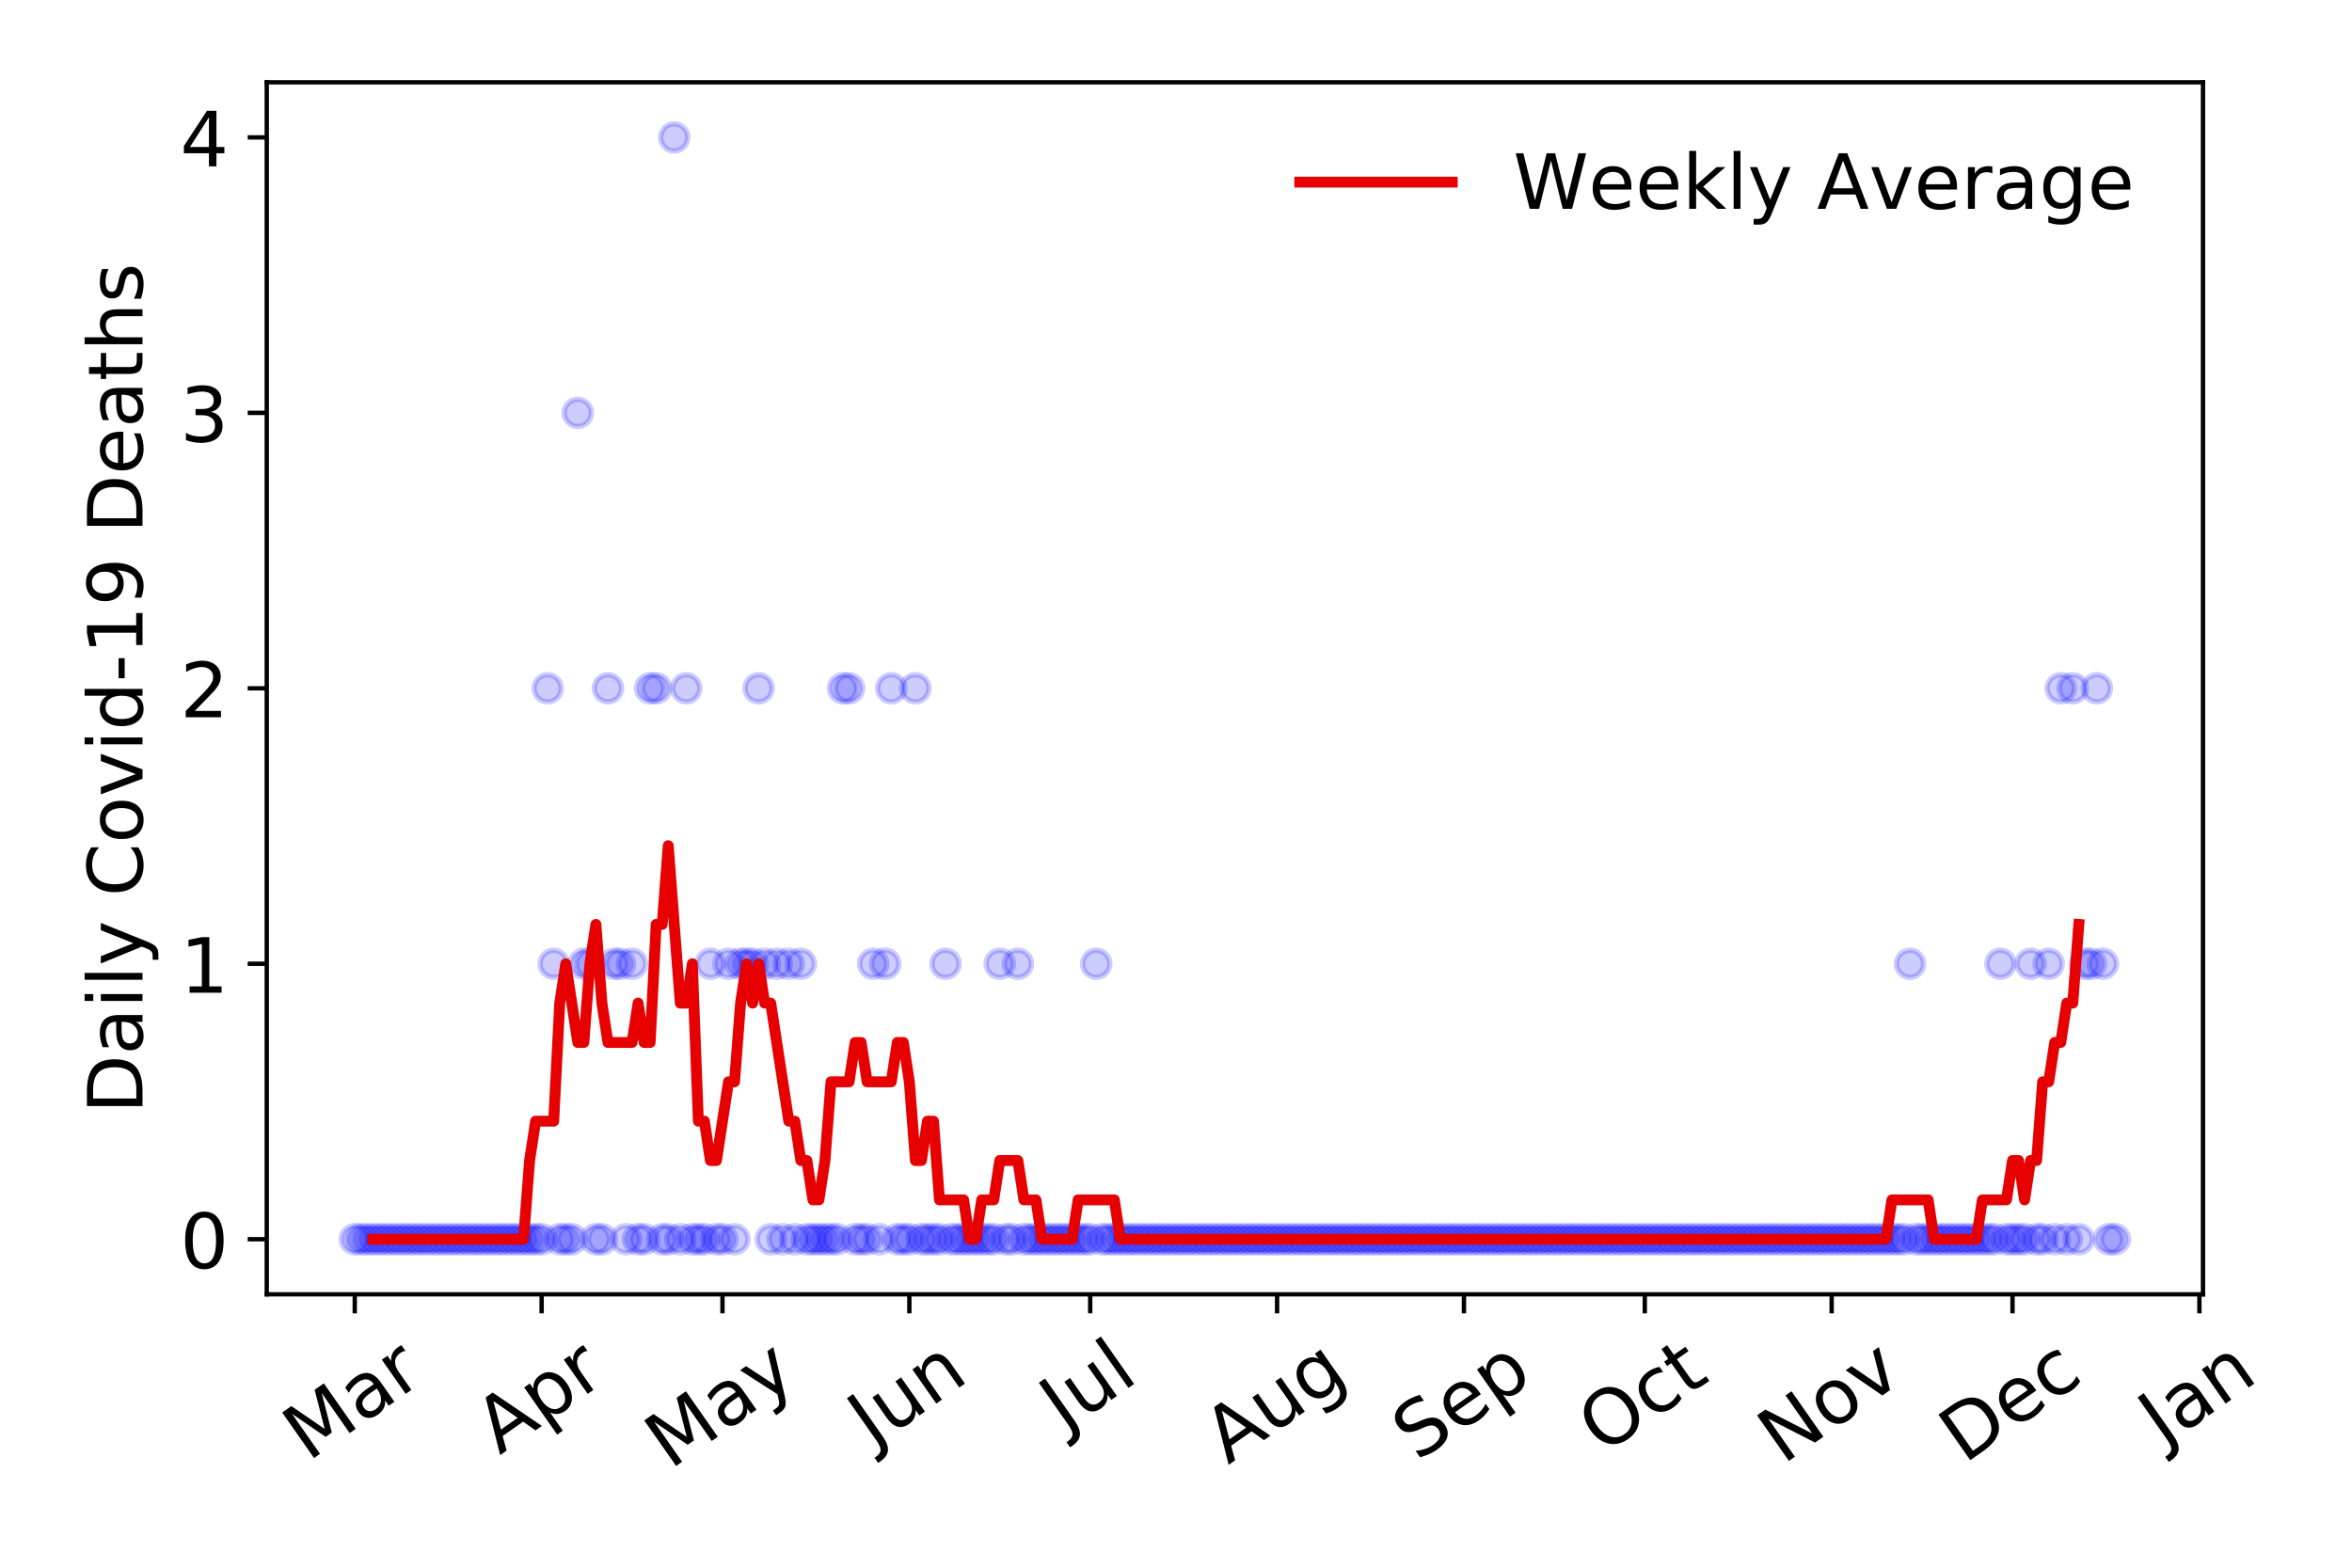 <?xml version="1.0" encoding="utf-8" standalone="no"?>
<!DOCTYPE svg PUBLIC "-//W3C//DTD SVG 1.1//EN"
  "http://www.w3.org/Graphics/SVG/1.1/DTD/svg11.dtd">
<!-- Created with matplotlib (https://matplotlib.org/) -->
<svg height="288pt" version="1.1" viewBox="0 0 432 288" width="432pt" xmlns="http://www.w3.org/2000/svg" xmlns:xlink="http://www.w3.org/1999/xlink">
 <defs>
  <style type="text/css">
*{stroke-linecap:butt;stroke-linejoin:round;}
  </style>
 </defs>
 <g id="figure_1">
  <g id="patch_1">
   <path d="M 0 288 
L 432 288 
L 432 0 
L 0 0 
z
" style="fill:#ffffff;"/>
  </g>
  <g id="axes_1">
   <g id="patch_2">
    <path d="M 48.995 237.778 
L 404.633 237.778 
L 404.633 15.12 
L 48.995 15.12 
z
" style="fill:#ffffff;"/>
   </g>
   <g id="matplotlib.axis_1">
    <g id="xtick_1">
     <g id="line2d_1">
      <defs>
       <path d="M 0 0 
L 0 3.5 
" id="mfbc671e007" style="stroke:#000000;stroke-width:0.8;"/>
      </defs>
      <g>
       <use style="stroke:#000000;stroke-width:0.8;" x="65.16" xlink:href="#mfbc671e007" y="237.778"/>
      </g>
     </g>
     <g id="text_1">
      <!-- Mar -->
      <defs>
       <path d="M 9.812 72.906 
L 24.516 72.906 
L 43.109 23.297 
L 61.812 72.906 
L 76.516 72.906 
L 76.516 0 
L 66.891 0 
L 66.891 64.016 
L 48.094 14.016 
L 38.188 14.016 
L 19.391 64.016 
L 19.391 0 
L 9.812 0 
z
" id="DejaVuSans-77"/>
       <path d="M 34.281 27.484 
Q 23.391 27.484 19.188 25 
Q 14.984 22.516 14.984 16.5 
Q 14.984 11.719 18.141 8.906 
Q 21.297 6.109 26.703 6.109 
Q 34.188 6.109 38.703 11.406 
Q 43.219 16.703 43.219 25.484 
L 43.219 27.484 
z
M 52.203 31.203 
L 52.203 0 
L 43.219 0 
L 43.219 8.297 
Q 40.141 3.328 35.547 0.953 
Q 30.953 -1.422 24.312 -1.422 
Q 15.922 -1.422 10.953 3.297 
Q 6 8.016 6 15.922 
Q 6 25.141 12.172 29.828 
Q 18.359 34.516 30.609 34.516 
L 43.219 34.516 
L 43.219 35.406 
Q 43.219 41.609 39.141 45 
Q 35.062 48.391 27.688 48.391 
Q 23 48.391 18.547 47.266 
Q 14.109 46.141 10.016 43.891 
L 10.016 52.203 
Q 14.938 54.109 19.578 55.047 
Q 24.219 56 28.609 56 
Q 40.484 56 46.344 49.844 
Q 52.203 43.703 52.203 31.203 
z
" id="DejaVuSans-97"/>
       <path d="M 41.109 46.297 
Q 39.594 47.172 37.812 47.578 
Q 36.031 48 33.891 48 
Q 26.266 48 22.188 43.047 
Q 18.109 38.094 18.109 28.812 
L 18.109 0 
L 9.078 0 
L 9.078 54.688 
L 18.109 54.688 
L 18.109 46.188 
Q 20.953 51.172 25.484 53.578 
Q 30.031 56 36.531 56 
Q 37.453 56 38.578 55.875 
Q 39.703 55.766 41.062 55.516 
z
" id="DejaVuSans-114"/>
      </defs>
      <g transform="translate(56.558 268.643)rotate(-35)scale(0.14 -0.14)">
       <use xlink:href="#DejaVuSans-77"/>
       <use x="86.279" xlink:href="#DejaVuSans-97"/>
       <use x="147.559" xlink:href="#DejaVuSans-114"/>
      </g>
     </g>
    </g>
    <g id="xtick_2">
     <g id="line2d_2">
      <g>
       <use style="stroke:#000000;stroke-width:0.8;" x="99.484" xlink:href="#mfbc671e007" y="237.778"/>
      </g>
     </g>
     <g id="text_2">
      <!-- Apr -->
      <defs>
       <path d="M 34.188 63.188 
L 20.797 26.906 
L 47.609 26.906 
z
M 28.609 72.906 
L 39.797 72.906 
L 67.578 0 
L 57.328 0 
L 50.688 18.703 
L 17.828 18.703 
L 11.188 0 
L 0.781 0 
z
" id="DejaVuSans-65"/>
       <path d="M 18.109 8.203 
L 18.109 -20.797 
L 9.078 -20.797 
L 9.078 54.688 
L 18.109 54.688 
L 18.109 46.391 
Q 20.953 51.266 25.266 53.625 
Q 29.594 56 35.594 56 
Q 45.562 56 51.781 48.094 
Q 58.016 40.188 58.016 27.297 
Q 58.016 14.406 51.781 6.484 
Q 45.562 -1.422 35.594 -1.422 
Q 29.594 -1.422 25.266 0.953 
Q 20.953 3.328 18.109 8.203 
z
M 48.688 27.297 
Q 48.688 37.203 44.609 42.844 
Q 40.531 48.484 33.406 48.484 
Q 26.266 48.484 22.188 42.844 
Q 18.109 37.203 18.109 27.297 
Q 18.109 17.391 22.188 11.75 
Q 26.266 6.109 33.406 6.109 
Q 40.531 6.109 44.609 11.75 
Q 48.688 17.391 48.688 27.297 
z
" id="DejaVuSans-112"/>
      </defs>
      <g transform="translate(91.78 267.384)rotate(-35)scale(0.14 -0.14)">
       <use xlink:href="#DejaVuSans-65"/>
       <use x="68.408" xlink:href="#DejaVuSans-112"/>
       <use x="131.885" xlink:href="#DejaVuSans-114"/>
      </g>
     </g>
    </g>
    <g id="xtick_3">
     <g id="line2d_3">
      <g>
       <use style="stroke:#000000;stroke-width:0.8;" x="132.701" xlink:href="#mfbc671e007" y="237.778"/>
      </g>
     </g>
     <g id="text_3">
      <!-- May -->
      <defs>
       <path d="M 32.172 -5.078 
Q 28.375 -14.844 24.75 -17.812 
Q 21.141 -20.797 15.094 -20.797 
L 7.906 -20.797 
L 7.906 -13.281 
L 13.188 -13.281 
Q 16.891 -13.281 18.938 -11.516 
Q 21 -9.766 23.484 -3.219 
L 25.094 0.875 
L 2.984 54.688 
L 12.5 54.688 
L 29.594 11.922 
L 46.688 54.688 
L 56.203 54.688 
z
" id="DejaVuSans-121"/>
      </defs>
      <g transform="translate(123.061 270.094)rotate(-35)scale(0.14 -0.14)">
       <use xlink:href="#DejaVuSans-77"/>
       <use x="86.279" xlink:href="#DejaVuSans-97"/>
       <use x="147.559" xlink:href="#DejaVuSans-121"/>
      </g>
     </g>
    </g>
    <g id="xtick_4">
     <g id="line2d_4">
      <g>
       <use style="stroke:#000000;stroke-width:0.8;" x="167.024" xlink:href="#mfbc671e007" y="237.778"/>
      </g>
     </g>
     <g id="text_4">
      <!-- Jun -->
      <defs>
       <path d="M 9.812 72.906 
L 19.672 72.906 
L 19.672 5.078 
Q 19.672 -8.109 14.672 -14.062 
Q 9.672 -20.016 -1.422 -20.016 
L -5.172 -20.016 
L -5.172 -11.719 
L -2.094 -11.719 
Q 4.438 -11.719 7.125 -8.047 
Q 9.812 -4.391 9.812 5.078 
z
" id="DejaVuSans-74"/>
       <path d="M 8.5 21.578 
L 8.5 54.688 
L 17.484 54.688 
L 17.484 21.922 
Q 17.484 14.156 20.5 10.266 
Q 23.531 6.391 29.594 6.391 
Q 36.859 6.391 41.078 11.031 
Q 45.312 15.672 45.312 23.688 
L 45.312 54.688 
L 54.297 54.688 
L 54.297 0 
L 45.312 0 
L 45.312 8.406 
Q 42.047 3.422 37.719 1 
Q 33.406 -1.422 27.688 -1.422 
Q 18.266 -1.422 13.375 4.438 
Q 8.5 10.297 8.5 21.578 
z
M 31.109 56 
z
" id="DejaVuSans-117"/>
       <path d="M 54.891 33.016 
L 54.891 0 
L 45.906 0 
L 45.906 32.719 
Q 45.906 40.484 42.875 44.328 
Q 39.844 48.188 33.797 48.188 
Q 26.516 48.188 22.312 43.547 
Q 18.109 38.922 18.109 30.906 
L 18.109 0 
L 9.078 0 
L 9.078 54.688 
L 18.109 54.688 
L 18.109 46.188 
Q 21.344 51.125 25.703 53.562 
Q 30.078 56 35.797 56 
Q 45.219 56 50.047 50.172 
Q 54.891 44.344 54.891 33.016 
z
" id="DejaVuSans-110"/>
      </defs>
      <g transform="translate(160.281 266.039)rotate(-35)scale(0.14 -0.14)">
       <use xlink:href="#DejaVuSans-74"/>
       <use x="29.492" xlink:href="#DejaVuSans-117"/>
       <use x="92.871" xlink:href="#DejaVuSans-110"/>
      </g>
     </g>
    </g>
    <g id="xtick_5">
     <g id="line2d_5">
      <g>
       <use style="stroke:#000000;stroke-width:0.8;" x="200.241" xlink:href="#mfbc671e007" y="237.778"/>
      </g>
     </g>
     <g id="text_5">
      <!-- Jul -->
      <defs>
       <path d="M 9.422 75.984 
L 18.406 75.984 
L 18.406 0 
L 9.422 0 
z
" id="DejaVuSans-108"/>
      </defs>
      <g transform="translate(195.538 263.181)rotate(-35)scale(0.14 -0.14)">
       <use xlink:href="#DejaVuSans-74"/>
       <use x="29.492" xlink:href="#DejaVuSans-117"/>
       <use x="92.871" xlink:href="#DejaVuSans-108"/>
      </g>
     </g>
    </g>
    <g id="xtick_6">
     <g id="line2d_6">
      <g>
       <use style="stroke:#000000;stroke-width:0.8;" x="234.565" xlink:href="#mfbc671e007" y="237.778"/>
      </g>
     </g>
     <g id="text_6">
      <!-- Aug -->
      <defs>
       <path d="M 45.406 27.984 
Q 45.406 37.75 41.375 43.109 
Q 37.359 48.484 30.078 48.484 
Q 22.859 48.484 18.828 43.109 
Q 14.797 37.75 14.797 27.984 
Q 14.797 18.266 18.828 12.891 
Q 22.859 7.516 30.078 7.516 
Q 37.359 7.516 41.375 12.891 
Q 45.406 18.266 45.406 27.984 
z
M 54.391 6.781 
Q 54.391 -7.172 48.188 -13.984 
Q 42 -20.797 29.203 -20.797 
Q 24.469 -20.797 20.266 -20.094 
Q 16.062 -19.391 12.109 -17.922 
L 12.109 -9.188 
Q 16.062 -11.328 19.922 -12.344 
Q 23.781 -13.375 27.781 -13.375 
Q 36.625 -13.375 41.016 -8.766 
Q 45.406 -4.156 45.406 5.172 
L 45.406 9.625 
Q 42.625 4.781 38.281 2.391 
Q 33.938 0 27.875 0 
Q 17.828 0 11.672 7.656 
Q 5.516 15.328 5.516 27.984 
Q 5.516 40.672 11.672 48.328 
Q 17.828 56 27.875 56 
Q 33.938 56 38.281 53.609 
Q 42.625 51.219 45.406 46.391 
L 45.406 54.688 
L 54.391 54.688 
z
" id="DejaVuSans-103"/>
      </defs>
      <g transform="translate(225.584 269.172)rotate(-35)scale(0.14 -0.14)">
       <use xlink:href="#DejaVuSans-65"/>
       <use x="68.408" xlink:href="#DejaVuSans-117"/>
       <use x="131.787" xlink:href="#DejaVuSans-103"/>
      </g>
     </g>
    </g>
    <g id="xtick_7">
     <g id="line2d_7">
      <g>
       <use style="stroke:#000000;stroke-width:0.8;" x="268.888" xlink:href="#mfbc671e007" y="237.778"/>
      </g>
     </g>
     <g id="text_7">
      <!-- Sep -->
      <defs>
       <path d="M 53.516 70.516 
L 53.516 60.891 
Q 47.906 63.578 42.922 64.891 
Q 37.938 66.219 33.297 66.219 
Q 25.25 66.219 20.875 63.094 
Q 16.5 59.969 16.5 54.203 
Q 16.5 49.359 19.406 46.891 
Q 22.312 44.438 30.422 42.922 
L 36.375 41.703 
Q 47.406 39.594 52.656 34.297 
Q 57.906 29 57.906 20.125 
Q 57.906 9.516 50.797 4.047 
Q 43.703 -1.422 29.984 -1.422 
Q 24.812 -1.422 18.969 -0.25 
Q 13.141 0.922 6.891 3.219 
L 6.891 13.375 
Q 12.891 10.016 18.656 8.297 
Q 24.422 6.594 29.984 6.594 
Q 38.422 6.594 43.016 9.906 
Q 47.609 13.234 47.609 19.391 
Q 47.609 24.75 44.312 27.781 
Q 41.016 30.812 33.5 32.328 
L 27.484 33.5 
Q 16.453 35.688 11.516 40.375 
Q 6.594 45.062 6.594 53.422 
Q 6.594 63.094 13.406 68.656 
Q 20.219 74.219 32.172 74.219 
Q 37.312 74.219 42.625 73.281 
Q 47.953 72.359 53.516 70.516 
z
" id="DejaVuSans-83"/>
       <path d="M 56.203 29.594 
L 56.203 25.203 
L 14.891 25.203 
Q 15.484 15.922 20.484 11.062 
Q 25.484 6.203 34.422 6.203 
Q 39.594 6.203 44.453 7.469 
Q 49.312 8.734 54.109 11.281 
L 54.109 2.781 
Q 49.266 0.734 44.188 -0.344 
Q 39.109 -1.422 33.891 -1.422 
Q 20.797 -1.422 13.156 6.188 
Q 5.516 13.812 5.516 26.812 
Q 5.516 40.234 12.766 48.109 
Q 20.016 56 32.328 56 
Q 43.359 56 49.781 48.891 
Q 56.203 41.797 56.203 29.594 
z
M 47.219 32.234 
Q 47.125 39.594 43.094 43.984 
Q 39.062 48.391 32.422 48.391 
Q 24.906 48.391 20.391 44.141 
Q 15.875 39.891 15.188 32.172 
z
" id="DejaVuSans-101"/>
      </defs>
      <g transform="translate(260.295 268.629)rotate(-35)scale(0.14 -0.14)">
       <use xlink:href="#DejaVuSans-83"/>
       <use x="63.477" xlink:href="#DejaVuSans-101"/>
       <use x="125" xlink:href="#DejaVuSans-112"/>
      </g>
     </g>
    </g>
    <g id="xtick_8">
     <g id="line2d_8">
      <g>
       <use style="stroke:#000000;stroke-width:0.8;" x="302.105" xlink:href="#mfbc671e007" y="237.778"/>
      </g>
     </g>
     <g id="text_8">
      <!-- Oct -->
      <defs>
       <path d="M 39.406 66.219 
Q 28.656 66.219 22.328 58.203 
Q 16.016 50.203 16.016 36.375 
Q 16.016 22.609 22.328 14.594 
Q 28.656 6.594 39.406 6.594 
Q 50.141 6.594 56.422 14.594 
Q 62.703 22.609 62.703 36.375 
Q 62.703 50.203 56.422 58.203 
Q 50.141 66.219 39.406 66.219 
z
M 39.406 74.219 
Q 54.734 74.219 63.906 63.938 
Q 73.094 53.656 73.094 36.375 
Q 73.094 19.141 63.906 8.859 
Q 54.734 -1.422 39.406 -1.422 
Q 24.031 -1.422 14.812 8.828 
Q 5.609 19.094 5.609 36.375 
Q 5.609 53.656 14.812 63.938 
Q 24.031 74.219 39.406 74.219 
z
" id="DejaVuSans-79"/>
       <path d="M 48.781 52.594 
L 48.781 44.188 
Q 44.969 46.297 41.141 47.344 
Q 37.312 48.391 33.406 48.391 
Q 24.656 48.391 19.812 42.844 
Q 14.984 37.312 14.984 27.297 
Q 14.984 17.281 19.812 11.734 
Q 24.656 6.203 33.406 6.203 
Q 37.312 6.203 41.141 7.25 
Q 44.969 8.297 48.781 10.406 
L 48.781 2.094 
Q 45.016 0.344 40.984 -0.531 
Q 36.969 -1.422 32.422 -1.422 
Q 20.062 -1.422 12.781 6.344 
Q 5.516 14.109 5.516 27.297 
Q 5.516 40.672 12.859 48.328 
Q 20.219 56 33.016 56 
Q 37.156 56 41.109 55.141 
Q 45.062 54.297 48.781 52.594 
z
" id="DejaVuSans-99"/>
       <path d="M 18.312 70.219 
L 18.312 54.688 
L 36.812 54.688 
L 36.812 47.703 
L 18.312 47.703 
L 18.312 18.016 
Q 18.312 11.328 20.141 9.422 
Q 21.969 7.516 27.594 7.516 
L 36.812 7.516 
L 36.812 0 
L 27.594 0 
Q 17.188 0 13.234 3.875 
Q 9.281 7.766 9.281 18.016 
L 9.281 47.703 
L 2.688 47.703 
L 2.688 54.688 
L 9.281 54.688 
L 9.281 70.219 
z
" id="DejaVuSans-116"/>
      </defs>
      <g transform="translate(294.406 267.377)rotate(-35)scale(0.14 -0.14)">
       <use xlink:href="#DejaVuSans-79"/>
       <use x="78.711" xlink:href="#DejaVuSans-99"/>
       <use x="133.691" xlink:href="#DejaVuSans-116"/>
      </g>
     </g>
    </g>
    <g id="xtick_9">
     <g id="line2d_9">
      <g>
       <use style="stroke:#000000;stroke-width:0.8;" x="336.429" xlink:href="#mfbc671e007" y="237.778"/>
      </g>
     </g>
     <g id="text_9">
      <!-- Nov -->
      <defs>
       <path d="M 9.812 72.906 
L 23.094 72.906 
L 55.422 11.922 
L 55.422 72.906 
L 64.984 72.906 
L 64.984 0 
L 51.703 0 
L 19.391 60.984 
L 19.391 0 
L 9.812 0 
z
" id="DejaVuSans-78"/>
       <path d="M 30.609 48.391 
Q 23.391 48.391 19.188 42.75 
Q 14.984 37.109 14.984 27.297 
Q 14.984 17.484 19.156 11.844 
Q 23.344 6.203 30.609 6.203 
Q 37.797 6.203 41.984 11.859 
Q 46.188 17.531 46.188 27.297 
Q 46.188 37.016 41.984 42.703 
Q 37.797 48.391 30.609 48.391 
z
M 30.609 56 
Q 42.328 56 49.016 48.375 
Q 55.719 40.766 55.719 27.297 
Q 55.719 13.875 49.016 6.219 
Q 42.328 -1.422 30.609 -1.422 
Q 18.844 -1.422 12.172 6.219 
Q 5.516 13.875 5.516 27.297 
Q 5.516 40.766 12.172 48.375 
Q 18.844 56 30.609 56 
z
" id="DejaVuSans-111"/>
       <path d="M 2.984 54.688 
L 12.5 54.688 
L 29.594 8.797 
L 46.688 54.688 
L 56.203 54.688 
L 35.688 0 
L 23.484 0 
z
" id="DejaVuSans-118"/>
      </defs>
      <g transform="translate(327.452 269.166)rotate(-35)scale(0.14 -0.14)">
       <use xlink:href="#DejaVuSans-78"/>
       <use x="74.805" xlink:href="#DejaVuSans-111"/>
       <use x="135.986" xlink:href="#DejaVuSans-118"/>
      </g>
     </g>
    </g>
    <g id="xtick_10">
     <g id="line2d_10">
      <g>
       <use style="stroke:#000000;stroke-width:0.8;" x="369.645" xlink:href="#mfbc671e007" y="237.778"/>
      </g>
     </g>
     <g id="text_10">
      <!-- Dec -->
      <defs>
       <path d="M 19.672 64.797 
L 19.672 8.109 
L 31.594 8.109 
Q 46.688 8.109 53.688 14.938 
Q 60.688 21.781 60.688 36.531 
Q 60.688 51.172 53.688 57.984 
Q 46.688 64.797 31.594 64.797 
z
M 9.812 72.906 
L 30.078 72.906 
Q 51.266 72.906 61.172 64.094 
Q 71.094 55.281 71.094 36.531 
Q 71.094 17.672 61.125 8.828 
Q 51.172 0 30.078 0 
L 9.812 0 
z
" id="DejaVuSans-68"/>
      </defs>
      <g transform="translate(360.765 269.032)rotate(-35)scale(0.14 -0.14)">
       <use xlink:href="#DejaVuSans-68"/>
       <use x="77.002" xlink:href="#DejaVuSans-101"/>
       <use x="138.525" xlink:href="#DejaVuSans-99"/>
      </g>
     </g>
    </g>
    <g id="xtick_11">
     <g id="line2d_11">
      <g>
       <use style="stroke:#000000;stroke-width:0.8;" x="403.969" xlink:href="#mfbc671e007" y="237.778"/>
      </g>
     </g>
     <g id="text_11">
      <!-- Jan -->
      <g transform="translate(397.345 265.871)rotate(-35)scale(0.14 -0.14)">
       <use xlink:href="#DejaVuSans-74"/>
       <use x="29.492" xlink:href="#DejaVuSans-97"/>
       <use x="90.771" xlink:href="#DejaVuSans-110"/>
      </g>
     </g>
    </g>
   </g>
   <g id="matplotlib.axis_2">
    <g id="ytick_1">
     <g id="line2d_12">
      <defs>
       <path d="M 0 0 
L -3.5 0 
" id="m0cf791938d" style="stroke:#000000;stroke-width:0.8;"/>
      </defs>
      <g>
       <use style="stroke:#000000;stroke-width:0.8;" x="48.995" xlink:href="#m0cf791938d" y="227.657"/>
      </g>
     </g>
     <g id="text_12">
      <!-- 0 -->
      <defs>
       <path d="M 31.781 66.406 
Q 24.172 66.406 20.328 58.906 
Q 16.5 51.422 16.5 36.375 
Q 16.5 21.391 20.328 13.891 
Q 24.172 6.391 31.781 6.391 
Q 39.453 6.391 43.281 13.891 
Q 47.125 21.391 47.125 36.375 
Q 47.125 51.422 43.281 58.906 
Q 39.453 66.406 31.781 66.406 
z
M 31.781 74.219 
Q 44.047 74.219 50.516 64.516 
Q 56.984 54.828 56.984 36.375 
Q 56.984 17.969 50.516 8.266 
Q 44.047 -1.422 31.781 -1.422 
Q 19.531 -1.422 13.062 8.266 
Q 6.594 17.969 6.594 36.375 
Q 6.594 54.828 13.062 64.516 
Q 19.531 74.219 31.781 74.219 
z
" id="DejaVuSans-48"/>
      </defs>
      <g transform="translate(33.087 232.976)scale(0.14 -0.14)">
       <use xlink:href="#DejaVuSans-48"/>
      </g>
     </g>
    </g>
    <g id="ytick_2">
     <g id="line2d_13">
      <g>
       <use style="stroke:#000000;stroke-width:0.8;" x="48.995" xlink:href="#m0cf791938d" y="177.053"/>
      </g>
     </g>
     <g id="text_13">
      <!-- 1 -->
      <defs>
       <path d="M 12.406 8.297 
L 28.516 8.297 
L 28.516 63.922 
L 10.984 60.406 
L 10.984 69.391 
L 28.422 72.906 
L 38.281 72.906 
L 38.281 8.297 
L 54.391 8.297 
L 54.391 0 
L 12.406 0 
z
" id="DejaVuSans-49"/>
      </defs>
      <g transform="translate(33.087 182.372)scale(0.14 -0.14)">
       <use xlink:href="#DejaVuSans-49"/>
      </g>
     </g>
    </g>
    <g id="ytick_3">
     <g id="line2d_14">
      <g>
       <use style="stroke:#000000;stroke-width:0.8;" x="48.995" xlink:href="#m0cf791938d" y="126.449"/>
      </g>
     </g>
     <g id="text_14">
      <!-- 2 -->
      <defs>
       <path d="M 19.188 8.297 
L 53.609 8.297 
L 53.609 0 
L 7.328 0 
L 7.328 8.297 
Q 12.938 14.109 22.625 23.891 
Q 32.328 33.688 34.812 36.531 
Q 39.547 41.844 41.422 45.531 
Q 43.312 49.219 43.312 52.781 
Q 43.312 58.594 39.234 62.25 
Q 35.156 65.922 28.609 65.922 
Q 23.969 65.922 18.812 64.312 
Q 13.672 62.703 7.812 59.422 
L 7.812 69.391 
Q 13.766 71.781 18.938 73 
Q 24.125 74.219 28.422 74.219 
Q 39.75 74.219 46.484 68.547 
Q 53.219 62.891 53.219 53.422 
Q 53.219 48.922 51.531 44.891 
Q 49.859 40.875 45.406 35.406 
Q 44.188 33.984 37.641 27.219 
Q 31.109 20.453 19.188 8.297 
z
" id="DejaVuSans-50"/>
      </defs>
      <g transform="translate(33.087 131.768)scale(0.14 -0.14)">
       <use xlink:href="#DejaVuSans-50"/>
      </g>
     </g>
    </g>
    <g id="ytick_4">
     <g id="line2d_15">
      <g>
       <use style="stroke:#000000;stroke-width:0.8;" x="48.995" xlink:href="#m0cf791938d" y="75.845"/>
      </g>
     </g>
     <g id="text_15">
      <!-- 3 -->
      <defs>
       <path d="M 40.578 39.312 
Q 47.656 37.797 51.625 33 
Q 55.609 28.219 55.609 21.188 
Q 55.609 10.406 48.188 4.484 
Q 40.766 -1.422 27.094 -1.422 
Q 22.516 -1.422 17.656 -0.516 
Q 12.797 0.391 7.625 2.203 
L 7.625 11.719 
Q 11.719 9.328 16.594 8.109 
Q 21.484 6.891 26.812 6.891 
Q 36.078 6.891 40.938 10.547 
Q 45.797 14.203 45.797 21.188 
Q 45.797 27.641 41.281 31.266 
Q 36.766 34.906 28.719 34.906 
L 20.219 34.906 
L 20.219 43.016 
L 29.109 43.016 
Q 36.375 43.016 40.234 45.922 
Q 44.094 48.828 44.094 54.297 
Q 44.094 59.906 40.109 62.906 
Q 36.141 65.922 28.719 65.922 
Q 24.656 65.922 20.016 65.031 
Q 15.375 64.156 9.812 62.312 
L 9.812 71.094 
Q 15.438 72.656 20.344 73.438 
Q 25.25 74.219 29.594 74.219 
Q 40.828 74.219 47.359 69.109 
Q 53.906 64.016 53.906 55.328 
Q 53.906 49.266 50.438 45.094 
Q 46.969 40.922 40.578 39.312 
z
" id="DejaVuSans-51"/>
      </defs>
      <g transform="translate(33.087 81.164)scale(0.14 -0.14)">
       <use xlink:href="#DejaVuSans-51"/>
      </g>
     </g>
    </g>
    <g id="ytick_5">
     <g id="line2d_16">
      <g>
       <use style="stroke:#000000;stroke-width:0.8;" x="48.995" xlink:href="#m0cf791938d" y="25.241"/>
      </g>
     </g>
     <g id="text_16">
      <!-- 4 -->
      <defs>
       <path d="M 37.797 64.312 
L 12.891 25.391 
L 37.797 25.391 
z
M 35.203 72.906 
L 47.609 72.906 
L 47.609 25.391 
L 58.016 25.391 
L 58.016 17.188 
L 47.609 17.188 
L 47.609 0 
L 37.797 0 
L 37.797 17.188 
L 4.891 17.188 
L 4.891 26.703 
z
" id="DejaVuSans-52"/>
      </defs>
      <g transform="translate(33.087 30.56)scale(0.14 -0.14)">
       <use xlink:href="#DejaVuSans-52"/>
      </g>
     </g>
    </g>
    <g id="text_17">
     <!-- Daily Covid-19 Deaths -->
     <defs>
      <path d="M 9.422 54.688 
L 18.406 54.688 
L 18.406 0 
L 9.422 0 
z
M 9.422 75.984 
L 18.406 75.984 
L 18.406 64.594 
L 9.422 64.594 
z
" id="DejaVuSans-105"/>
      <path id="DejaVuSans-32"/>
      <path d="M 64.406 67.281 
L 64.406 56.891 
Q 59.422 61.531 53.781 63.812 
Q 48.141 66.109 41.797 66.109 
Q 29.297 66.109 22.656 58.469 
Q 16.016 50.828 16.016 36.375 
Q 16.016 21.969 22.656 14.328 
Q 29.297 6.688 41.797 6.688 
Q 48.141 6.688 53.781 8.984 
Q 59.422 11.281 64.406 15.922 
L 64.406 5.609 
Q 59.234 2.094 53.438 0.328 
Q 47.656 -1.422 41.219 -1.422 
Q 24.656 -1.422 15.125 8.703 
Q 5.609 18.844 5.609 36.375 
Q 5.609 53.953 15.125 64.078 
Q 24.656 74.219 41.219 74.219 
Q 47.75 74.219 53.531 72.484 
Q 59.328 70.75 64.406 67.281 
z
" id="DejaVuSans-67"/>
      <path d="M 45.406 46.391 
L 45.406 75.984 
L 54.391 75.984 
L 54.391 0 
L 45.406 0 
L 45.406 8.203 
Q 42.578 3.328 38.25 0.953 
Q 33.938 -1.422 27.875 -1.422 
Q 17.969 -1.422 11.734 6.484 
Q 5.516 14.406 5.516 27.297 
Q 5.516 40.188 11.734 48.094 
Q 17.969 56 27.875 56 
Q 33.938 56 38.25 53.625 
Q 42.578 51.266 45.406 46.391 
z
M 14.797 27.297 
Q 14.797 17.391 18.875 11.75 
Q 22.953 6.109 30.078 6.109 
Q 37.203 6.109 41.297 11.75 
Q 45.406 17.391 45.406 27.297 
Q 45.406 37.203 41.297 42.844 
Q 37.203 48.484 30.078 48.484 
Q 22.953 48.484 18.875 42.844 
Q 14.797 37.203 14.797 27.297 
z
" id="DejaVuSans-100"/>
      <path d="M 4.891 31.391 
L 31.203 31.391 
L 31.203 23.391 
L 4.891 23.391 
z
" id="DejaVuSans-45"/>
      <path d="M 10.984 1.516 
L 10.984 10.5 
Q 14.703 8.734 18.5 7.812 
Q 22.312 6.891 25.984 6.891 
Q 35.75 6.891 40.891 13.453 
Q 46.047 20.016 46.781 33.406 
Q 43.953 29.203 39.594 26.953 
Q 35.25 24.703 29.984 24.703 
Q 19.047 24.703 12.672 31.312 
Q 6.297 37.938 6.297 49.422 
Q 6.297 60.641 12.938 67.422 
Q 19.578 74.219 30.609 74.219 
Q 43.266 74.219 49.922 64.516 
Q 56.594 54.828 56.594 36.375 
Q 56.594 19.141 48.406 8.859 
Q 40.234 -1.422 26.422 -1.422 
Q 22.703 -1.422 18.891 -0.688 
Q 15.094 0.047 10.984 1.516 
z
M 30.609 32.422 
Q 37.25 32.422 41.125 36.953 
Q 45.016 41.5 45.016 49.422 
Q 45.016 57.281 41.125 61.844 
Q 37.25 66.406 30.609 66.406 
Q 23.969 66.406 20.094 61.844 
Q 16.219 57.281 16.219 49.422 
Q 16.219 41.5 20.094 36.953 
Q 23.969 32.422 30.609 32.422 
z
" id="DejaVuSans-57"/>
      <path d="M 54.891 33.016 
L 54.891 0 
L 45.906 0 
L 45.906 32.719 
Q 45.906 40.484 42.875 44.328 
Q 39.844 48.188 33.797 48.188 
Q 26.516 48.188 22.312 43.547 
Q 18.109 38.922 18.109 30.906 
L 18.109 0 
L 9.078 0 
L 9.078 75.984 
L 18.109 75.984 
L 18.109 46.188 
Q 21.344 51.125 25.703 53.562 
Q 30.078 56 35.797 56 
Q 45.219 56 50.047 50.172 
Q 54.891 44.344 54.891 33.016 
z
" id="DejaVuSans-104"/>
      <path d="M 44.281 53.078 
L 44.281 44.578 
Q 40.484 46.531 36.375 47.5 
Q 32.281 48.484 27.875 48.484 
Q 21.188 48.484 17.844 46.438 
Q 14.5 44.391 14.5 40.281 
Q 14.5 37.156 16.891 35.375 
Q 19.281 33.594 26.516 31.984 
L 29.594 31.297 
Q 39.156 29.25 43.188 25.516 
Q 47.219 21.781 47.219 15.094 
Q 47.219 7.469 41.188 3.016 
Q 35.156 -1.422 24.609 -1.422 
Q 20.219 -1.422 15.453 -0.562 
Q 10.688 0.297 5.422 2 
L 5.422 11.281 
Q 10.406 8.688 15.234 7.391 
Q 20.062 6.109 24.812 6.109 
Q 31.156 6.109 34.562 8.281 
Q 37.984 10.453 37.984 14.406 
Q 37.984 18.062 35.516 20.016 
Q 33.062 21.969 24.703 23.781 
L 21.578 24.516 
Q 13.234 26.266 9.516 29.906 
Q 5.812 33.547 5.812 39.891 
Q 5.812 47.609 11.281 51.797 
Q 16.75 56 26.812 56 
Q 31.781 56 36.172 55.266 
Q 40.578 54.547 44.281 53.078 
z
" id="DejaVuSans-115"/>
     </defs>
     <g transform="translate(26.176 204.56)rotate(-90)scale(0.14 -0.14)">
      <use xlink:href="#DejaVuSans-68"/>
      <use x="77.002" xlink:href="#DejaVuSans-97"/>
      <use x="138.281" xlink:href="#DejaVuSans-105"/>
      <use x="166.064" xlink:href="#DejaVuSans-108"/>
      <use x="193.848" xlink:href="#DejaVuSans-121"/>
      <use x="253.027" xlink:href="#DejaVuSans-32"/>
      <use x="284.814" xlink:href="#DejaVuSans-67"/>
      <use x="354.639" xlink:href="#DejaVuSans-111"/>
      <use x="415.82" xlink:href="#DejaVuSans-118"/>
      <use x="475" xlink:href="#DejaVuSans-105"/>
      <use x="502.783" xlink:href="#DejaVuSans-100"/>
      <use x="566.26" xlink:href="#DejaVuSans-45"/>
      <use x="602.344" xlink:href="#DejaVuSans-49"/>
      <use x="665.967" xlink:href="#DejaVuSans-57"/>
      <use x="729.59" xlink:href="#DejaVuSans-32"/>
      <use x="761.377" xlink:href="#DejaVuSans-68"/>
      <use x="838.379" xlink:href="#DejaVuSans-101"/>
      <use x="899.902" xlink:href="#DejaVuSans-97"/>
      <use x="961.182" xlink:href="#DejaVuSans-116"/>
      <use x="1000.391" xlink:href="#DejaVuSans-104"/>
      <use x="1063.77" xlink:href="#DejaVuSans-115"/>
     </g>
    </g>
   </g>
   <g id="line2d_17">
    <defs>
     <path d="M 0 2.5 
C 0.663 2.5 1.299 2.237 1.768 1.768 
C 2.237 1.299 2.5 0.663 2.5 0 
C 2.5 -0.663 2.237 -1.299 1.768 -1.768 
C 1.299 -2.237 0.663 -2.5 0 -2.5 
C -0.663 -2.5 -1.299 -2.237 -1.768 -1.768 
C -2.237 -1.299 -2.5 -0.663 -2.5 0 
C -2.5 0.663 -2.237 1.299 -1.768 1.768 
C -1.299 2.237 -0.663 2.5 0 2.5 
z
" id="mf7cc0c5e88" style="stroke:#0000ff;stroke-opacity:0.2;"/>
    </defs>
    <g clip-path="url(#p87bf48e950)">
     <use style="fill:#0000ff;fill-opacity:0.2;stroke:#0000ff;stroke-opacity:0.2;" x="65.16" xlink:href="#mf7cc0c5e88" y="227.657"/>
     <use style="fill:#0000ff;fill-opacity:0.2;stroke:#0000ff;stroke-opacity:0.2;" x="66.268" xlink:href="#mf7cc0c5e88" y="227.657"/>
     <use style="fill:#0000ff;fill-opacity:0.2;stroke:#0000ff;stroke-opacity:0.2;" x="67.375" xlink:href="#mf7cc0c5e88" y="227.657"/>
     <use style="fill:#0000ff;fill-opacity:0.2;stroke:#0000ff;stroke-opacity:0.2;" x="68.482" xlink:href="#mf7cc0c5e88" y="227.657"/>
     <use style="fill:#0000ff;fill-opacity:0.2;stroke:#0000ff;stroke-opacity:0.2;" x="69.589" xlink:href="#mf7cc0c5e88" y="227.657"/>
     <use style="fill:#0000ff;fill-opacity:0.2;stroke:#0000ff;stroke-opacity:0.2;" x="70.696" xlink:href="#mf7cc0c5e88" y="227.657"/>
     <use style="fill:#0000ff;fill-opacity:0.2;stroke:#0000ff;stroke-opacity:0.2;" x="71.804" xlink:href="#mf7cc0c5e88" y="227.657"/>
     <use style="fill:#0000ff;fill-opacity:0.2;stroke:#0000ff;stroke-opacity:0.2;" x="72.911" xlink:href="#mf7cc0c5e88" y="227.657"/>
     <use style="fill:#0000ff;fill-opacity:0.2;stroke:#0000ff;stroke-opacity:0.2;" x="74.018" xlink:href="#mf7cc0c5e88" y="227.657"/>
     <use style="fill:#0000ff;fill-opacity:0.2;stroke:#0000ff;stroke-opacity:0.2;" x="75.125" xlink:href="#mf7cc0c5e88" y="227.657"/>
     <use style="fill:#0000ff;fill-opacity:0.2;stroke:#0000ff;stroke-opacity:0.2;" x="76.233" xlink:href="#mf7cc0c5e88" y="227.657"/>
     <use style="fill:#0000ff;fill-opacity:0.2;stroke:#0000ff;stroke-opacity:0.2;" x="77.34" xlink:href="#mf7cc0c5e88" y="227.657"/>
     <use style="fill:#0000ff;fill-opacity:0.2;stroke:#0000ff;stroke-opacity:0.2;" x="78.447" xlink:href="#mf7cc0c5e88" y="227.657"/>
     <use style="fill:#0000ff;fill-opacity:0.2;stroke:#0000ff;stroke-opacity:0.2;" x="79.554" xlink:href="#mf7cc0c5e88" y="227.657"/>
     <use style="fill:#0000ff;fill-opacity:0.2;stroke:#0000ff;stroke-opacity:0.2;" x="80.661" xlink:href="#mf7cc0c5e88" y="227.657"/>
     <use style="fill:#0000ff;fill-opacity:0.2;stroke:#0000ff;stroke-opacity:0.2;" x="81.769" xlink:href="#mf7cc0c5e88" y="227.657"/>
     <use style="fill:#0000ff;fill-opacity:0.2;stroke:#0000ff;stroke-opacity:0.2;" x="82.876" xlink:href="#mf7cc0c5e88" y="227.657"/>
     <use style="fill:#0000ff;fill-opacity:0.2;stroke:#0000ff;stroke-opacity:0.2;" x="83.983" xlink:href="#mf7cc0c5e88" y="227.657"/>
     <use style="fill:#0000ff;fill-opacity:0.2;stroke:#0000ff;stroke-opacity:0.2;" x="85.09" xlink:href="#mf7cc0c5e88" y="227.657"/>
     <use style="fill:#0000ff;fill-opacity:0.2;stroke:#0000ff;stroke-opacity:0.2;" x="86.198" xlink:href="#mf7cc0c5e88" y="227.657"/>
     <use style="fill:#0000ff;fill-opacity:0.2;stroke:#0000ff;stroke-opacity:0.2;" x="87.305" xlink:href="#mf7cc0c5e88" y="227.657"/>
     <use style="fill:#0000ff;fill-opacity:0.2;stroke:#0000ff;stroke-opacity:0.2;" x="88.412" xlink:href="#mf7cc0c5e88" y="227.657"/>
     <use style="fill:#0000ff;fill-opacity:0.2;stroke:#0000ff;stroke-opacity:0.2;" x="89.519" xlink:href="#mf7cc0c5e88" y="227.657"/>
     <use style="fill:#0000ff;fill-opacity:0.2;stroke:#0000ff;stroke-opacity:0.2;" x="90.626" xlink:href="#mf7cc0c5e88" y="227.657"/>
     <use style="fill:#0000ff;fill-opacity:0.2;stroke:#0000ff;stroke-opacity:0.2;" x="91.734" xlink:href="#mf7cc0c5e88" y="227.657"/>
     <use style="fill:#0000ff;fill-opacity:0.2;stroke:#0000ff;stroke-opacity:0.2;" x="92.841" xlink:href="#mf7cc0c5e88" y="227.657"/>
     <use style="fill:#0000ff;fill-opacity:0.2;stroke:#0000ff;stroke-opacity:0.2;" x="93.948" xlink:href="#mf7cc0c5e88" y="227.657"/>
     <use style="fill:#0000ff;fill-opacity:0.2;stroke:#0000ff;stroke-opacity:0.2;" x="95.055" xlink:href="#mf7cc0c5e88" y="227.657"/>
     <use style="fill:#0000ff;fill-opacity:0.2;stroke:#0000ff;stroke-opacity:0.2;" x="96.162" xlink:href="#mf7cc0c5e88" y="227.657"/>
     <use style="fill:#0000ff;fill-opacity:0.2;stroke:#0000ff;stroke-opacity:0.2;" x="97.27" xlink:href="#mf7cc0c5e88" y="227.657"/>
     <use style="fill:#0000ff;fill-opacity:0.2;stroke:#0000ff;stroke-opacity:0.2;" x="98.377" xlink:href="#mf7cc0c5e88" y="227.657"/>
     <use style="fill:#0000ff;fill-opacity:0.2;stroke:#0000ff;stroke-opacity:0.2;" x="99.484" xlink:href="#mf7cc0c5e88" y="227.657"/>
     <use style="fill:#0000ff;fill-opacity:0.2;stroke:#0000ff;stroke-opacity:0.2;" x="100.591" xlink:href="#mf7cc0c5e88" y="126.449"/>
     <use style="fill:#0000ff;fill-opacity:0.2;stroke:#0000ff;stroke-opacity:0.2;" x="101.699" xlink:href="#mf7cc0c5e88" y="177.053"/>
     <use style="fill:#0000ff;fill-opacity:0.2;stroke:#0000ff;stroke-opacity:0.2;" x="102.806" xlink:href="#mf7cc0c5e88" y="227.657"/>
     <use style="fill:#0000ff;fill-opacity:0.2;stroke:#0000ff;stroke-opacity:0.2;" x="103.913" xlink:href="#mf7cc0c5e88" y="227.657"/>
     <use style="fill:#0000ff;fill-opacity:0.2;stroke:#0000ff;stroke-opacity:0.2;" x="105.02" xlink:href="#mf7cc0c5e88" y="227.657"/>
     <use style="fill:#0000ff;fill-opacity:0.2;stroke:#0000ff;stroke-opacity:0.2;" x="106.127" xlink:href="#mf7cc0c5e88" y="75.845"/>
     <use style="fill:#0000ff;fill-opacity:0.2;stroke:#0000ff;stroke-opacity:0.2;" x="107.235" xlink:href="#mf7cc0c5e88" y="177.053"/>
     <use style="fill:#0000ff;fill-opacity:0.2;stroke:#0000ff;stroke-opacity:0.2;" x="108.342" xlink:href="#mf7cc0c5e88" y="177.053"/>
     <use style="fill:#0000ff;fill-opacity:0.2;stroke:#0000ff;stroke-opacity:0.2;" x="109.449" xlink:href="#mf7cc0c5e88" y="227.657"/>
     <use style="fill:#0000ff;fill-opacity:0.2;stroke:#0000ff;stroke-opacity:0.2;" x="110.556" xlink:href="#mf7cc0c5e88" y="227.657"/>
     <use style="fill:#0000ff;fill-opacity:0.2;stroke:#0000ff;stroke-opacity:0.2;" x="111.664" xlink:href="#mf7cc0c5e88" y="126.449"/>
     <use style="fill:#0000ff;fill-opacity:0.2;stroke:#0000ff;stroke-opacity:0.2;" x="112.771" xlink:href="#mf7cc0c5e88" y="177.053"/>
     <use style="fill:#0000ff;fill-opacity:0.2;stroke:#0000ff;stroke-opacity:0.2;" x="113.878" xlink:href="#mf7cc0c5e88" y="177.053"/>
     <use style="fill:#0000ff;fill-opacity:0.2;stroke:#0000ff;stroke-opacity:0.2;" x="114.985" xlink:href="#mf7cc0c5e88" y="227.657"/>
     <use style="fill:#0000ff;fill-opacity:0.2;stroke:#0000ff;stroke-opacity:0.2;" x="116.092" xlink:href="#mf7cc0c5e88" y="177.053"/>
     <use style="fill:#0000ff;fill-opacity:0.2;stroke:#0000ff;stroke-opacity:0.2;" x="117.2" xlink:href="#mf7cc0c5e88" y="227.657"/>
     <use style="fill:#0000ff;fill-opacity:0.2;stroke:#0000ff;stroke-opacity:0.2;" x="118.307" xlink:href="#mf7cc0c5e88" y="227.657"/>
     <use style="fill:#0000ff;fill-opacity:0.2;stroke:#0000ff;stroke-opacity:0.2;" x="119.414" xlink:href="#mf7cc0c5e88" y="126.449"/>
     <use style="fill:#0000ff;fill-opacity:0.2;stroke:#0000ff;stroke-opacity:0.2;" x="120.521" xlink:href="#mf7cc0c5e88" y="126.449"/>
     <use style="fill:#0000ff;fill-opacity:0.2;stroke:#0000ff;stroke-opacity:0.2;" x="121.628" xlink:href="#mf7cc0c5e88" y="227.657"/>
     <use style="fill:#0000ff;fill-opacity:0.2;stroke:#0000ff;stroke-opacity:0.2;" x="122.736" xlink:href="#mf7cc0c5e88" y="227.657"/>
     <use style="fill:#0000ff;fill-opacity:0.2;stroke:#0000ff;stroke-opacity:0.2;" x="123.843" xlink:href="#mf7cc0c5e88" y="25.241"/>
     <use style="fill:#0000ff;fill-opacity:0.2;stroke:#0000ff;stroke-opacity:0.2;" x="124.95" xlink:href="#mf7cc0c5e88" y="227.657"/>
     <use style="fill:#0000ff;fill-opacity:0.2;stroke:#0000ff;stroke-opacity:0.2;" x="126.057" xlink:href="#mf7cc0c5e88" y="126.449"/>
     <use style="fill:#0000ff;fill-opacity:0.2;stroke:#0000ff;stroke-opacity:0.2;" x="127.165" xlink:href="#mf7cc0c5e88" y="227.657"/>
     <use style="fill:#0000ff;fill-opacity:0.2;stroke:#0000ff;stroke-opacity:0.2;" x="128.272" xlink:href="#mf7cc0c5e88" y="227.657"/>
     <use style="fill:#0000ff;fill-opacity:0.2;stroke:#0000ff;stroke-opacity:0.2;" x="129.379" xlink:href="#mf7cc0c5e88" y="227.657"/>
     <use style="fill:#0000ff;fill-opacity:0.2;stroke:#0000ff;stroke-opacity:0.2;" x="130.486" xlink:href="#mf7cc0c5e88" y="177.053"/>
     <use style="fill:#0000ff;fill-opacity:0.2;stroke:#0000ff;stroke-opacity:0.2;" x="131.593" xlink:href="#mf7cc0c5e88" y="227.657"/>
     <use style="fill:#0000ff;fill-opacity:0.2;stroke:#0000ff;stroke-opacity:0.2;" x="132.701" xlink:href="#mf7cc0c5e88" y="227.657"/>
     <use style="fill:#0000ff;fill-opacity:0.2;stroke:#0000ff;stroke-opacity:0.2;" x="133.808" xlink:href="#mf7cc0c5e88" y="177.053"/>
     <use style="fill:#0000ff;fill-opacity:0.2;stroke:#0000ff;stroke-opacity:0.2;" x="134.915" xlink:href="#mf7cc0c5e88" y="227.657"/>
     <use style="fill:#0000ff;fill-opacity:0.2;stroke:#0000ff;stroke-opacity:0.2;" x="136.022" xlink:href="#mf7cc0c5e88" y="177.053"/>
     <use style="fill:#0000ff;fill-opacity:0.2;stroke:#0000ff;stroke-opacity:0.2;" x="137.13" xlink:href="#mf7cc0c5e88" y="177.053"/>
     <use style="fill:#0000ff;fill-opacity:0.2;stroke:#0000ff;stroke-opacity:0.2;" x="138.237" xlink:href="#mf7cc0c5e88" y="177.053"/>
     <use style="fill:#0000ff;fill-opacity:0.2;stroke:#0000ff;stroke-opacity:0.2;" x="139.344" xlink:href="#mf7cc0c5e88" y="126.449"/>
     <use style="fill:#0000ff;fill-opacity:0.2;stroke:#0000ff;stroke-opacity:0.2;" x="140.451" xlink:href="#mf7cc0c5e88" y="177.053"/>
     <use style="fill:#0000ff;fill-opacity:0.2;stroke:#0000ff;stroke-opacity:0.2;" x="141.558" xlink:href="#mf7cc0c5e88" y="227.657"/>
     <use style="fill:#0000ff;fill-opacity:0.2;stroke:#0000ff;stroke-opacity:0.2;" x="142.666" xlink:href="#mf7cc0c5e88" y="177.053"/>
     <use style="fill:#0000ff;fill-opacity:0.2;stroke:#0000ff;stroke-opacity:0.2;" x="143.773" xlink:href="#mf7cc0c5e88" y="227.657"/>
     <use style="fill:#0000ff;fill-opacity:0.2;stroke:#0000ff;stroke-opacity:0.2;" x="144.88" xlink:href="#mf7cc0c5e88" y="177.053"/>
     <use style="fill:#0000ff;fill-opacity:0.2;stroke:#0000ff;stroke-opacity:0.2;" x="145.987" xlink:href="#mf7cc0c5e88" y="227.657"/>
     <use style="fill:#0000ff;fill-opacity:0.2;stroke:#0000ff;stroke-opacity:0.2;" x="147.094" xlink:href="#mf7cc0c5e88" y="177.053"/>
     <use style="fill:#0000ff;fill-opacity:0.2;stroke:#0000ff;stroke-opacity:0.2;" x="148.202" xlink:href="#mf7cc0c5e88" y="227.657"/>
     <use style="fill:#0000ff;fill-opacity:0.2;stroke:#0000ff;stroke-opacity:0.2;" x="149.309" xlink:href="#mf7cc0c5e88" y="227.657"/>
     <use style="fill:#0000ff;fill-opacity:0.2;stroke:#0000ff;stroke-opacity:0.2;" x="150.416" xlink:href="#mf7cc0c5e88" y="227.657"/>
     <use style="fill:#0000ff;fill-opacity:0.2;stroke:#0000ff;stroke-opacity:0.2;" x="151.523" xlink:href="#mf7cc0c5e88" y="227.657"/>
     <use style="fill:#0000ff;fill-opacity:0.2;stroke:#0000ff;stroke-opacity:0.2;" x="152.631" xlink:href="#mf7cc0c5e88" y="227.657"/>
     <use style="fill:#0000ff;fill-opacity:0.2;stroke:#0000ff;stroke-opacity:0.2;" x="153.738" xlink:href="#mf7cc0c5e88" y="227.657"/>
     <use style="fill:#0000ff;fill-opacity:0.2;stroke:#0000ff;stroke-opacity:0.2;" x="154.845" xlink:href="#mf7cc0c5e88" y="126.449"/>
     <use style="fill:#0000ff;fill-opacity:0.2;stroke:#0000ff;stroke-opacity:0.2;" x="155.952" xlink:href="#mf7cc0c5e88" y="126.449"/>
     <use style="fill:#0000ff;fill-opacity:0.2;stroke:#0000ff;stroke-opacity:0.2;" x="157.059" xlink:href="#mf7cc0c5e88" y="227.657"/>
     <use style="fill:#0000ff;fill-opacity:0.2;stroke:#0000ff;stroke-opacity:0.2;" x="158.167" xlink:href="#mf7cc0c5e88" y="227.657"/>
     <use style="fill:#0000ff;fill-opacity:0.2;stroke:#0000ff;stroke-opacity:0.2;" x="159.274" xlink:href="#mf7cc0c5e88" y="227.657"/>
     <use style="fill:#0000ff;fill-opacity:0.2;stroke:#0000ff;stroke-opacity:0.2;" x="160.381" xlink:href="#mf7cc0c5e88" y="177.053"/>
     <use style="fill:#0000ff;fill-opacity:0.2;stroke:#0000ff;stroke-opacity:0.2;" x="161.488" xlink:href="#mf7cc0c5e88" y="227.657"/>
     <use style="fill:#0000ff;fill-opacity:0.2;stroke:#0000ff;stroke-opacity:0.2;" x="162.596" xlink:href="#mf7cc0c5e88" y="177.053"/>
     <use style="fill:#0000ff;fill-opacity:0.2;stroke:#0000ff;stroke-opacity:0.2;" x="163.703" xlink:href="#mf7cc0c5e88" y="126.449"/>
     <use style="fill:#0000ff;fill-opacity:0.2;stroke:#0000ff;stroke-opacity:0.2;" x="164.81" xlink:href="#mf7cc0c5e88" y="227.657"/>
     <use style="fill:#0000ff;fill-opacity:0.2;stroke:#0000ff;stroke-opacity:0.2;" x="165.917" xlink:href="#mf7cc0c5e88" y="227.657"/>
     <use style="fill:#0000ff;fill-opacity:0.2;stroke:#0000ff;stroke-opacity:0.2;" x="167.024" xlink:href="#mf7cc0c5e88" y="227.657"/>
     <use style="fill:#0000ff;fill-opacity:0.2;stroke:#0000ff;stroke-opacity:0.2;" x="168.132" xlink:href="#mf7cc0c5e88" y="126.449"/>
     <use style="fill:#0000ff;fill-opacity:0.2;stroke:#0000ff;stroke-opacity:0.2;" x="169.239" xlink:href="#mf7cc0c5e88" y="227.657"/>
     <use style="fill:#0000ff;fill-opacity:0.2;stroke:#0000ff;stroke-opacity:0.2;" x="170.346" xlink:href="#mf7cc0c5e88" y="227.657"/>
     <use style="fill:#0000ff;fill-opacity:0.2;stroke:#0000ff;stroke-opacity:0.2;" x="171.453" xlink:href="#mf7cc0c5e88" y="227.657"/>
     <use style="fill:#0000ff;fill-opacity:0.2;stroke:#0000ff;stroke-opacity:0.2;" x="172.56" xlink:href="#mf7cc0c5e88" y="227.657"/>
     <use style="fill:#0000ff;fill-opacity:0.2;stroke:#0000ff;stroke-opacity:0.2;" x="173.668" xlink:href="#mf7cc0c5e88" y="177.053"/>
     <use style="fill:#0000ff;fill-opacity:0.2;stroke:#0000ff;stroke-opacity:0.2;" x="174.775" xlink:href="#mf7cc0c5e88" y="227.657"/>
     <use style="fill:#0000ff;fill-opacity:0.2;stroke:#0000ff;stroke-opacity:0.2;" x="175.882" xlink:href="#mf7cc0c5e88" y="227.657"/>
     <use style="fill:#0000ff;fill-opacity:0.2;stroke:#0000ff;stroke-opacity:0.2;" x="176.989" xlink:href="#mf7cc0c5e88" y="227.657"/>
     <use style="fill:#0000ff;fill-opacity:0.2;stroke:#0000ff;stroke-opacity:0.2;" x="178.097" xlink:href="#mf7cc0c5e88" y="227.657"/>
     <use style="fill:#0000ff;fill-opacity:0.2;stroke:#0000ff;stroke-opacity:0.2;" x="179.204" xlink:href="#mf7cc0c5e88" y="227.657"/>
     <use style="fill:#0000ff;fill-opacity:0.2;stroke:#0000ff;stroke-opacity:0.2;" x="180.311" xlink:href="#mf7cc0c5e88" y="227.657"/>
     <use style="fill:#0000ff;fill-opacity:0.2;stroke:#0000ff;stroke-opacity:0.2;" x="181.418" xlink:href="#mf7cc0c5e88" y="227.657"/>
     <use style="fill:#0000ff;fill-opacity:0.2;stroke:#0000ff;stroke-opacity:0.2;" x="182.525" xlink:href="#mf7cc0c5e88" y="227.657"/>
     <use style="fill:#0000ff;fill-opacity:0.2;stroke:#0000ff;stroke-opacity:0.2;" x="183.633" xlink:href="#mf7cc0c5e88" y="177.053"/>
     <use style="fill:#0000ff;fill-opacity:0.2;stroke:#0000ff;stroke-opacity:0.2;" x="184.74" xlink:href="#mf7cc0c5e88" y="227.657"/>
     <use style="fill:#0000ff;fill-opacity:0.2;stroke:#0000ff;stroke-opacity:0.2;" x="185.847" xlink:href="#mf7cc0c5e88" y="227.657"/>
     <use style="fill:#0000ff;fill-opacity:0.2;stroke:#0000ff;stroke-opacity:0.2;" x="186.954" xlink:href="#mf7cc0c5e88" y="177.053"/>
     <use style="fill:#0000ff;fill-opacity:0.2;stroke:#0000ff;stroke-opacity:0.2;" x="188.062" xlink:href="#mf7cc0c5e88" y="227.657"/>
     <use style="fill:#0000ff;fill-opacity:0.2;stroke:#0000ff;stroke-opacity:0.2;" x="189.169" xlink:href="#mf7cc0c5e88" y="227.657"/>
     <use style="fill:#0000ff;fill-opacity:0.2;stroke:#0000ff;stroke-opacity:0.2;" x="190.276" xlink:href="#mf7cc0c5e88" y="227.657"/>
     <use style="fill:#0000ff;fill-opacity:0.2;stroke:#0000ff;stroke-opacity:0.2;" x="191.383" xlink:href="#mf7cc0c5e88" y="227.657"/>
     <use style="fill:#0000ff;fill-opacity:0.2;stroke:#0000ff;stroke-opacity:0.2;" x="192.49" xlink:href="#mf7cc0c5e88" y="227.657"/>
     <use style="fill:#0000ff;fill-opacity:0.2;stroke:#0000ff;stroke-opacity:0.2;" x="193.598" xlink:href="#mf7cc0c5e88" y="227.657"/>
     <use style="fill:#0000ff;fill-opacity:0.2;stroke:#0000ff;stroke-opacity:0.2;" x="194.705" xlink:href="#mf7cc0c5e88" y="227.657"/>
     <use style="fill:#0000ff;fill-opacity:0.2;stroke:#0000ff;stroke-opacity:0.2;" x="195.812" xlink:href="#mf7cc0c5e88" y="227.657"/>
     <use style="fill:#0000ff;fill-opacity:0.2;stroke:#0000ff;stroke-opacity:0.2;" x="196.919" xlink:href="#mf7cc0c5e88" y="227.657"/>
     <use style="fill:#0000ff;fill-opacity:0.2;stroke:#0000ff;stroke-opacity:0.2;" x="198.026" xlink:href="#mf7cc0c5e88" y="227.657"/>
     <use style="fill:#0000ff;fill-opacity:0.2;stroke:#0000ff;stroke-opacity:0.2;" x="199.134" xlink:href="#mf7cc0c5e88" y="227.657"/>
     <use style="fill:#0000ff;fill-opacity:0.2;stroke:#0000ff;stroke-opacity:0.2;" x="200.241" xlink:href="#mf7cc0c5e88" y="227.657"/>
     <use style="fill:#0000ff;fill-opacity:0.2;stroke:#0000ff;stroke-opacity:0.2;" x="201.348" xlink:href="#mf7cc0c5e88" y="177.053"/>
     <use style="fill:#0000ff;fill-opacity:0.2;stroke:#0000ff;stroke-opacity:0.2;" x="202.455" xlink:href="#mf7cc0c5e88" y="227.657"/>
     <use style="fill:#0000ff;fill-opacity:0.2;stroke:#0000ff;stroke-opacity:0.2;" x="203.563" xlink:href="#mf7cc0c5e88" y="227.657"/>
     <use style="fill:#0000ff;fill-opacity:0.2;stroke:#0000ff;stroke-opacity:0.2;" x="204.67" xlink:href="#mf7cc0c5e88" y="227.657"/>
     <use style="fill:#0000ff;fill-opacity:0.2;stroke:#0000ff;stroke-opacity:0.2;" x="205.777" xlink:href="#mf7cc0c5e88" y="227.657"/>
     <use style="fill:#0000ff;fill-opacity:0.2;stroke:#0000ff;stroke-opacity:0.2;" x="206.884" xlink:href="#mf7cc0c5e88" y="227.657"/>
     <use style="fill:#0000ff;fill-opacity:0.2;stroke:#0000ff;stroke-opacity:0.2;" x="207.991" xlink:href="#mf7cc0c5e88" y="227.657"/>
     <use style="fill:#0000ff;fill-opacity:0.2;stroke:#0000ff;stroke-opacity:0.2;" x="209.099" xlink:href="#mf7cc0c5e88" y="227.657"/>
     <use style="fill:#0000ff;fill-opacity:0.2;stroke:#0000ff;stroke-opacity:0.2;" x="210.206" xlink:href="#mf7cc0c5e88" y="227.657"/>
     <use style="fill:#0000ff;fill-opacity:0.2;stroke:#0000ff;stroke-opacity:0.2;" x="211.313" xlink:href="#mf7cc0c5e88" y="227.657"/>
     <use style="fill:#0000ff;fill-opacity:0.2;stroke:#0000ff;stroke-opacity:0.2;" x="212.42" xlink:href="#mf7cc0c5e88" y="227.657"/>
     <use style="fill:#0000ff;fill-opacity:0.2;stroke:#0000ff;stroke-opacity:0.2;" x="213.528" xlink:href="#mf7cc0c5e88" y="227.657"/>
     <use style="fill:#0000ff;fill-opacity:0.2;stroke:#0000ff;stroke-opacity:0.2;" x="214.635" xlink:href="#mf7cc0c5e88" y="227.657"/>
     <use style="fill:#0000ff;fill-opacity:0.2;stroke:#0000ff;stroke-opacity:0.2;" x="215.742" xlink:href="#mf7cc0c5e88" y="227.657"/>
     <use style="fill:#0000ff;fill-opacity:0.2;stroke:#0000ff;stroke-opacity:0.2;" x="216.849" xlink:href="#mf7cc0c5e88" y="227.657"/>
     <use style="fill:#0000ff;fill-opacity:0.2;stroke:#0000ff;stroke-opacity:0.2;" x="217.956" xlink:href="#mf7cc0c5e88" y="227.657"/>
     <use style="fill:#0000ff;fill-opacity:0.2;stroke:#0000ff;stroke-opacity:0.2;" x="219.064" xlink:href="#mf7cc0c5e88" y="227.657"/>
     <use style="fill:#0000ff;fill-opacity:0.2;stroke:#0000ff;stroke-opacity:0.2;" x="220.171" xlink:href="#mf7cc0c5e88" y="227.657"/>
     <use style="fill:#0000ff;fill-opacity:0.2;stroke:#0000ff;stroke-opacity:0.2;" x="221.278" xlink:href="#mf7cc0c5e88" y="227.657"/>
     <use style="fill:#0000ff;fill-opacity:0.2;stroke:#0000ff;stroke-opacity:0.2;" x="222.385" xlink:href="#mf7cc0c5e88" y="227.657"/>
     <use style="fill:#0000ff;fill-opacity:0.2;stroke:#0000ff;stroke-opacity:0.2;" x="223.492" xlink:href="#mf7cc0c5e88" y="227.657"/>
     <use style="fill:#0000ff;fill-opacity:0.2;stroke:#0000ff;stroke-opacity:0.2;" x="224.6" xlink:href="#mf7cc0c5e88" y="227.657"/>
     <use style="fill:#0000ff;fill-opacity:0.2;stroke:#0000ff;stroke-opacity:0.2;" x="225.707" xlink:href="#mf7cc0c5e88" y="227.657"/>
     <use style="fill:#0000ff;fill-opacity:0.2;stroke:#0000ff;stroke-opacity:0.2;" x="226.814" xlink:href="#mf7cc0c5e88" y="227.657"/>
     <use style="fill:#0000ff;fill-opacity:0.2;stroke:#0000ff;stroke-opacity:0.2;" x="227.921" xlink:href="#mf7cc0c5e88" y="227.657"/>
     <use style="fill:#0000ff;fill-opacity:0.2;stroke:#0000ff;stroke-opacity:0.2;" x="229.029" xlink:href="#mf7cc0c5e88" y="227.657"/>
     <use style="fill:#0000ff;fill-opacity:0.2;stroke:#0000ff;stroke-opacity:0.2;" x="230.136" xlink:href="#mf7cc0c5e88" y="227.657"/>
     <use style="fill:#0000ff;fill-opacity:0.2;stroke:#0000ff;stroke-opacity:0.2;" x="231.243" xlink:href="#mf7cc0c5e88" y="227.657"/>
     <use style="fill:#0000ff;fill-opacity:0.2;stroke:#0000ff;stroke-opacity:0.2;" x="232.35" xlink:href="#mf7cc0c5e88" y="227.657"/>
     <use style="fill:#0000ff;fill-opacity:0.2;stroke:#0000ff;stroke-opacity:0.2;" x="233.457" xlink:href="#mf7cc0c5e88" y="227.657"/>
     <use style="fill:#0000ff;fill-opacity:0.2;stroke:#0000ff;stroke-opacity:0.2;" x="234.565" xlink:href="#mf7cc0c5e88" y="227.657"/>
     <use style="fill:#0000ff;fill-opacity:0.2;stroke:#0000ff;stroke-opacity:0.2;" x="235.672" xlink:href="#mf7cc0c5e88" y="227.657"/>
     <use style="fill:#0000ff;fill-opacity:0.2;stroke:#0000ff;stroke-opacity:0.2;" x="236.779" xlink:href="#mf7cc0c5e88" y="227.657"/>
     <use style="fill:#0000ff;fill-opacity:0.2;stroke:#0000ff;stroke-opacity:0.2;" x="237.886" xlink:href="#mf7cc0c5e88" y="227.657"/>
     <use style="fill:#0000ff;fill-opacity:0.2;stroke:#0000ff;stroke-opacity:0.2;" x="238.994" xlink:href="#mf7cc0c5e88" y="227.657"/>
     <use style="fill:#0000ff;fill-opacity:0.2;stroke:#0000ff;stroke-opacity:0.2;" x="240.101" xlink:href="#mf7cc0c5e88" y="227.657"/>
     <use style="fill:#0000ff;fill-opacity:0.2;stroke:#0000ff;stroke-opacity:0.2;" x="241.208" xlink:href="#mf7cc0c5e88" y="227.657"/>
     <use style="fill:#0000ff;fill-opacity:0.2;stroke:#0000ff;stroke-opacity:0.2;" x="242.315" xlink:href="#mf7cc0c5e88" y="227.657"/>
     <use style="fill:#0000ff;fill-opacity:0.2;stroke:#0000ff;stroke-opacity:0.2;" x="243.422" xlink:href="#mf7cc0c5e88" y="227.657"/>
     <use style="fill:#0000ff;fill-opacity:0.2;stroke:#0000ff;stroke-opacity:0.2;" x="244.53" xlink:href="#mf7cc0c5e88" y="227.657"/>
     <use style="fill:#0000ff;fill-opacity:0.2;stroke:#0000ff;stroke-opacity:0.2;" x="245.637" xlink:href="#mf7cc0c5e88" y="227.657"/>
     <use style="fill:#0000ff;fill-opacity:0.2;stroke:#0000ff;stroke-opacity:0.2;" x="246.744" xlink:href="#mf7cc0c5e88" y="227.657"/>
     <use style="fill:#0000ff;fill-opacity:0.2;stroke:#0000ff;stroke-opacity:0.2;" x="247.851" xlink:href="#mf7cc0c5e88" y="227.657"/>
     <use style="fill:#0000ff;fill-opacity:0.2;stroke:#0000ff;stroke-opacity:0.2;" x="248.958" xlink:href="#mf7cc0c5e88" y="227.657"/>
     <use style="fill:#0000ff;fill-opacity:0.2;stroke:#0000ff;stroke-opacity:0.2;" x="250.066" xlink:href="#mf7cc0c5e88" y="227.657"/>
     <use style="fill:#0000ff;fill-opacity:0.2;stroke:#0000ff;stroke-opacity:0.2;" x="251.173" xlink:href="#mf7cc0c5e88" y="227.657"/>
     <use style="fill:#0000ff;fill-opacity:0.2;stroke:#0000ff;stroke-opacity:0.2;" x="252.28" xlink:href="#mf7cc0c5e88" y="227.657"/>
     <use style="fill:#0000ff;fill-opacity:0.2;stroke:#0000ff;stroke-opacity:0.2;" x="253.387" xlink:href="#mf7cc0c5e88" y="227.657"/>
     <use style="fill:#0000ff;fill-opacity:0.2;stroke:#0000ff;stroke-opacity:0.2;" x="254.495" xlink:href="#mf7cc0c5e88" y="227.657"/>
     <use style="fill:#0000ff;fill-opacity:0.2;stroke:#0000ff;stroke-opacity:0.2;" x="255.602" xlink:href="#mf7cc0c5e88" y="227.657"/>
     <use style="fill:#0000ff;fill-opacity:0.2;stroke:#0000ff;stroke-opacity:0.2;" x="256.709" xlink:href="#mf7cc0c5e88" y="227.657"/>
     <use style="fill:#0000ff;fill-opacity:0.2;stroke:#0000ff;stroke-opacity:0.2;" x="257.816" xlink:href="#mf7cc0c5e88" y="227.657"/>
     <use style="fill:#0000ff;fill-opacity:0.2;stroke:#0000ff;stroke-opacity:0.2;" x="258.923" xlink:href="#mf7cc0c5e88" y="227.657"/>
     <use style="fill:#0000ff;fill-opacity:0.2;stroke:#0000ff;stroke-opacity:0.2;" x="260.031" xlink:href="#mf7cc0c5e88" y="227.657"/>
     <use style="fill:#0000ff;fill-opacity:0.2;stroke:#0000ff;stroke-opacity:0.2;" x="261.138" xlink:href="#mf7cc0c5e88" y="227.657"/>
     <use style="fill:#0000ff;fill-opacity:0.2;stroke:#0000ff;stroke-opacity:0.2;" x="262.245" xlink:href="#mf7cc0c5e88" y="227.657"/>
     <use style="fill:#0000ff;fill-opacity:0.2;stroke:#0000ff;stroke-opacity:0.2;" x="263.352" xlink:href="#mf7cc0c5e88" y="227.657"/>
     <use style="fill:#0000ff;fill-opacity:0.2;stroke:#0000ff;stroke-opacity:0.2;" x="264.46" xlink:href="#mf7cc0c5e88" y="227.657"/>
     <use style="fill:#0000ff;fill-opacity:0.2;stroke:#0000ff;stroke-opacity:0.2;" x="265.567" xlink:href="#mf7cc0c5e88" y="227.657"/>
     <use style="fill:#0000ff;fill-opacity:0.2;stroke:#0000ff;stroke-opacity:0.2;" x="266.674" xlink:href="#mf7cc0c5e88" y="227.657"/>
     <use style="fill:#0000ff;fill-opacity:0.2;stroke:#0000ff;stroke-opacity:0.2;" x="267.781" xlink:href="#mf7cc0c5e88" y="227.657"/>
     <use style="fill:#0000ff;fill-opacity:0.2;stroke:#0000ff;stroke-opacity:0.2;" x="268.888" xlink:href="#mf7cc0c5e88" y="227.657"/>
     <use style="fill:#0000ff;fill-opacity:0.2;stroke:#0000ff;stroke-opacity:0.2;" x="269.996" xlink:href="#mf7cc0c5e88" y="227.657"/>
     <use style="fill:#0000ff;fill-opacity:0.2;stroke:#0000ff;stroke-opacity:0.2;" x="271.103" xlink:href="#mf7cc0c5e88" y="227.657"/>
     <use style="fill:#0000ff;fill-opacity:0.2;stroke:#0000ff;stroke-opacity:0.2;" x="272.21" xlink:href="#mf7cc0c5e88" y="227.657"/>
     <use style="fill:#0000ff;fill-opacity:0.2;stroke:#0000ff;stroke-opacity:0.2;" x="273.317" xlink:href="#mf7cc0c5e88" y="227.657"/>
     <use style="fill:#0000ff;fill-opacity:0.2;stroke:#0000ff;stroke-opacity:0.2;" x="274.425" xlink:href="#mf7cc0c5e88" y="227.657"/>
     <use style="fill:#0000ff;fill-opacity:0.2;stroke:#0000ff;stroke-opacity:0.2;" x="275.532" xlink:href="#mf7cc0c5e88" y="227.657"/>
     <use style="fill:#0000ff;fill-opacity:0.2;stroke:#0000ff;stroke-opacity:0.2;" x="276.639" xlink:href="#mf7cc0c5e88" y="227.657"/>
     <use style="fill:#0000ff;fill-opacity:0.2;stroke:#0000ff;stroke-opacity:0.2;" x="277.746" xlink:href="#mf7cc0c5e88" y="227.657"/>
     <use style="fill:#0000ff;fill-opacity:0.2;stroke:#0000ff;stroke-opacity:0.2;" x="278.853" xlink:href="#mf7cc0c5e88" y="227.657"/>
     <use style="fill:#0000ff;fill-opacity:0.2;stroke:#0000ff;stroke-opacity:0.2;" x="279.961" xlink:href="#mf7cc0c5e88" y="227.657"/>
     <use style="fill:#0000ff;fill-opacity:0.2;stroke:#0000ff;stroke-opacity:0.2;" x="281.068" xlink:href="#mf7cc0c5e88" y="227.657"/>
     <use style="fill:#0000ff;fill-opacity:0.2;stroke:#0000ff;stroke-opacity:0.2;" x="282.175" xlink:href="#mf7cc0c5e88" y="227.657"/>
     <use style="fill:#0000ff;fill-opacity:0.2;stroke:#0000ff;stroke-opacity:0.2;" x="283.282" xlink:href="#mf7cc0c5e88" y="227.657"/>
     <use style="fill:#0000ff;fill-opacity:0.2;stroke:#0000ff;stroke-opacity:0.2;" x="284.389" xlink:href="#mf7cc0c5e88" y="227.657"/>
     <use style="fill:#0000ff;fill-opacity:0.2;stroke:#0000ff;stroke-opacity:0.2;" x="285.497" xlink:href="#mf7cc0c5e88" y="227.657"/>
     <use style="fill:#0000ff;fill-opacity:0.2;stroke:#0000ff;stroke-opacity:0.2;" x="286.604" xlink:href="#mf7cc0c5e88" y="227.657"/>
     <use style="fill:#0000ff;fill-opacity:0.2;stroke:#0000ff;stroke-opacity:0.2;" x="287.711" xlink:href="#mf7cc0c5e88" y="227.657"/>
     <use style="fill:#0000ff;fill-opacity:0.2;stroke:#0000ff;stroke-opacity:0.2;" x="288.818" xlink:href="#mf7cc0c5e88" y="227.657"/>
     <use style="fill:#0000ff;fill-opacity:0.2;stroke:#0000ff;stroke-opacity:0.2;" x="289.926" xlink:href="#mf7cc0c5e88" y="227.657"/>
     <use style="fill:#0000ff;fill-opacity:0.2;stroke:#0000ff;stroke-opacity:0.2;" x="291.033" xlink:href="#mf7cc0c5e88" y="227.657"/>
     <use style="fill:#0000ff;fill-opacity:0.2;stroke:#0000ff;stroke-opacity:0.2;" x="292.14" xlink:href="#mf7cc0c5e88" y="227.657"/>
     <use style="fill:#0000ff;fill-opacity:0.2;stroke:#0000ff;stroke-opacity:0.2;" x="293.247" xlink:href="#mf7cc0c5e88" y="227.657"/>
     <use style="fill:#0000ff;fill-opacity:0.2;stroke:#0000ff;stroke-opacity:0.2;" x="294.354" xlink:href="#mf7cc0c5e88" y="227.657"/>
     <use style="fill:#0000ff;fill-opacity:0.2;stroke:#0000ff;stroke-opacity:0.2;" x="295.462" xlink:href="#mf7cc0c5e88" y="227.657"/>
     <use style="fill:#0000ff;fill-opacity:0.2;stroke:#0000ff;stroke-opacity:0.2;" x="296.569" xlink:href="#mf7cc0c5e88" y="227.657"/>
     <use style="fill:#0000ff;fill-opacity:0.2;stroke:#0000ff;stroke-opacity:0.2;" x="297.676" xlink:href="#mf7cc0c5e88" y="227.657"/>
     <use style="fill:#0000ff;fill-opacity:0.2;stroke:#0000ff;stroke-opacity:0.2;" x="298.783" xlink:href="#mf7cc0c5e88" y="227.657"/>
     <use style="fill:#0000ff;fill-opacity:0.2;stroke:#0000ff;stroke-opacity:0.2;" x="299.891" xlink:href="#mf7cc0c5e88" y="227.657"/>
     <use style="fill:#0000ff;fill-opacity:0.2;stroke:#0000ff;stroke-opacity:0.2;" x="300.998" xlink:href="#mf7cc0c5e88" y="227.657"/>
     <use style="fill:#0000ff;fill-opacity:0.2;stroke:#0000ff;stroke-opacity:0.2;" x="302.105" xlink:href="#mf7cc0c5e88" y="227.657"/>
     <use style="fill:#0000ff;fill-opacity:0.2;stroke:#0000ff;stroke-opacity:0.2;" x="303.212" xlink:href="#mf7cc0c5e88" y="227.657"/>
     <use style="fill:#0000ff;fill-opacity:0.2;stroke:#0000ff;stroke-opacity:0.2;" x="304.319" xlink:href="#mf7cc0c5e88" y="227.657"/>
     <use style="fill:#0000ff;fill-opacity:0.2;stroke:#0000ff;stroke-opacity:0.2;" x="305.427" xlink:href="#mf7cc0c5e88" y="227.657"/>
     <use style="fill:#0000ff;fill-opacity:0.2;stroke:#0000ff;stroke-opacity:0.2;" x="306.534" xlink:href="#mf7cc0c5e88" y="227.657"/>
     <use style="fill:#0000ff;fill-opacity:0.2;stroke:#0000ff;stroke-opacity:0.2;" x="307.641" xlink:href="#mf7cc0c5e88" y="227.657"/>
     <use style="fill:#0000ff;fill-opacity:0.2;stroke:#0000ff;stroke-opacity:0.2;" x="308.748" xlink:href="#mf7cc0c5e88" y="227.657"/>
     <use style="fill:#0000ff;fill-opacity:0.2;stroke:#0000ff;stroke-opacity:0.2;" x="309.855" xlink:href="#mf7cc0c5e88" y="227.657"/>
     <use style="fill:#0000ff;fill-opacity:0.2;stroke:#0000ff;stroke-opacity:0.2;" x="310.963" xlink:href="#mf7cc0c5e88" y="227.657"/>
     <use style="fill:#0000ff;fill-opacity:0.2;stroke:#0000ff;stroke-opacity:0.2;" x="312.07" xlink:href="#mf7cc0c5e88" y="227.657"/>
     <use style="fill:#0000ff;fill-opacity:0.2;stroke:#0000ff;stroke-opacity:0.2;" x="313.177" xlink:href="#mf7cc0c5e88" y="227.657"/>
     <use style="fill:#0000ff;fill-opacity:0.2;stroke:#0000ff;stroke-opacity:0.2;" x="314.284" xlink:href="#mf7cc0c5e88" y="227.657"/>
     <use style="fill:#0000ff;fill-opacity:0.2;stroke:#0000ff;stroke-opacity:0.2;" x="315.392" xlink:href="#mf7cc0c5e88" y="227.657"/>
     <use style="fill:#0000ff;fill-opacity:0.2;stroke:#0000ff;stroke-opacity:0.2;" x="316.499" xlink:href="#mf7cc0c5e88" y="227.657"/>
     <use style="fill:#0000ff;fill-opacity:0.2;stroke:#0000ff;stroke-opacity:0.2;" x="317.606" xlink:href="#mf7cc0c5e88" y="227.657"/>
     <use style="fill:#0000ff;fill-opacity:0.2;stroke:#0000ff;stroke-opacity:0.2;" x="318.713" xlink:href="#mf7cc0c5e88" y="227.657"/>
     <use style="fill:#0000ff;fill-opacity:0.2;stroke:#0000ff;stroke-opacity:0.2;" x="319.82" xlink:href="#mf7cc0c5e88" y="227.657"/>
     <use style="fill:#0000ff;fill-opacity:0.2;stroke:#0000ff;stroke-opacity:0.2;" x="320.928" xlink:href="#mf7cc0c5e88" y="227.657"/>
     <use style="fill:#0000ff;fill-opacity:0.2;stroke:#0000ff;stroke-opacity:0.2;" x="322.035" xlink:href="#mf7cc0c5e88" y="227.657"/>
     <use style="fill:#0000ff;fill-opacity:0.2;stroke:#0000ff;stroke-opacity:0.2;" x="323.142" xlink:href="#mf7cc0c5e88" y="227.657"/>
     <use style="fill:#0000ff;fill-opacity:0.2;stroke:#0000ff;stroke-opacity:0.2;" x="324.249" xlink:href="#mf7cc0c5e88" y="227.657"/>
     <use style="fill:#0000ff;fill-opacity:0.2;stroke:#0000ff;stroke-opacity:0.2;" x="325.357" xlink:href="#mf7cc0c5e88" y="227.657"/>
     <use style="fill:#0000ff;fill-opacity:0.2;stroke:#0000ff;stroke-opacity:0.2;" x="326.464" xlink:href="#mf7cc0c5e88" y="227.657"/>
     <use style="fill:#0000ff;fill-opacity:0.2;stroke:#0000ff;stroke-opacity:0.2;" x="327.571" xlink:href="#mf7cc0c5e88" y="227.657"/>
     <use style="fill:#0000ff;fill-opacity:0.2;stroke:#0000ff;stroke-opacity:0.2;" x="328.678" xlink:href="#mf7cc0c5e88" y="227.657"/>
     <use style="fill:#0000ff;fill-opacity:0.2;stroke:#0000ff;stroke-opacity:0.2;" x="329.785" xlink:href="#mf7cc0c5e88" y="227.657"/>
     <use style="fill:#0000ff;fill-opacity:0.2;stroke:#0000ff;stroke-opacity:0.2;" x="330.893" xlink:href="#mf7cc0c5e88" y="227.657"/>
     <use style="fill:#0000ff;fill-opacity:0.2;stroke:#0000ff;stroke-opacity:0.2;" x="332" xlink:href="#mf7cc0c5e88" y="227.657"/>
     <use style="fill:#0000ff;fill-opacity:0.2;stroke:#0000ff;stroke-opacity:0.2;" x="333.107" xlink:href="#mf7cc0c5e88" y="227.657"/>
     <use style="fill:#0000ff;fill-opacity:0.2;stroke:#0000ff;stroke-opacity:0.2;" x="334.214" xlink:href="#mf7cc0c5e88" y="227.657"/>
     <use style="fill:#0000ff;fill-opacity:0.2;stroke:#0000ff;stroke-opacity:0.2;" x="335.321" xlink:href="#mf7cc0c5e88" y="227.657"/>
     <use style="fill:#0000ff;fill-opacity:0.2;stroke:#0000ff;stroke-opacity:0.2;" x="336.429" xlink:href="#mf7cc0c5e88" y="227.657"/>
     <use style="fill:#0000ff;fill-opacity:0.2;stroke:#0000ff;stroke-opacity:0.2;" x="337.536" xlink:href="#mf7cc0c5e88" y="227.657"/>
     <use style="fill:#0000ff;fill-opacity:0.2;stroke:#0000ff;stroke-opacity:0.2;" x="338.643" xlink:href="#mf7cc0c5e88" y="227.657"/>
     <use style="fill:#0000ff;fill-opacity:0.2;stroke:#0000ff;stroke-opacity:0.2;" x="339.75" xlink:href="#mf7cc0c5e88" y="227.657"/>
     <use style="fill:#0000ff;fill-opacity:0.2;stroke:#0000ff;stroke-opacity:0.2;" x="340.858" xlink:href="#mf7cc0c5e88" y="227.657"/>
     <use style="fill:#0000ff;fill-opacity:0.2;stroke:#0000ff;stroke-opacity:0.2;" x="341.965" xlink:href="#mf7cc0c5e88" y="227.657"/>
     <use style="fill:#0000ff;fill-opacity:0.2;stroke:#0000ff;stroke-opacity:0.2;" x="343.072" xlink:href="#mf7cc0c5e88" y="227.657"/>
     <use style="fill:#0000ff;fill-opacity:0.2;stroke:#0000ff;stroke-opacity:0.2;" x="344.179" xlink:href="#mf7cc0c5e88" y="227.657"/>
     <use style="fill:#0000ff;fill-opacity:0.2;stroke:#0000ff;stroke-opacity:0.2;" x="345.286" xlink:href="#mf7cc0c5e88" y="227.657"/>
     <use style="fill:#0000ff;fill-opacity:0.2;stroke:#0000ff;stroke-opacity:0.2;" x="346.394" xlink:href="#mf7cc0c5e88" y="227.657"/>
     <use style="fill:#0000ff;fill-opacity:0.2;stroke:#0000ff;stroke-opacity:0.2;" x="347.501" xlink:href="#mf7cc0c5e88" y="227.657"/>
     <use style="fill:#0000ff;fill-opacity:0.2;stroke:#0000ff;stroke-opacity:0.2;" x="348.608" xlink:href="#mf7cc0c5e88" y="227.657"/>
     <use style="fill:#0000ff;fill-opacity:0.2;stroke:#0000ff;stroke-opacity:0.2;" x="349.715" xlink:href="#mf7cc0c5e88" y="227.657"/>
     <use style="fill:#0000ff;fill-opacity:0.2;stroke:#0000ff;stroke-opacity:0.2;" x="350.823" xlink:href="#mf7cc0c5e88" y="177.053"/>
     <use style="fill:#0000ff;fill-opacity:0.2;stroke:#0000ff;stroke-opacity:0.2;" x="351.93" xlink:href="#mf7cc0c5e88" y="227.657"/>
     <use style="fill:#0000ff;fill-opacity:0.2;stroke:#0000ff;stroke-opacity:0.2;" x="353.037" xlink:href="#mf7cc0c5e88" y="227.657"/>
     <use style="fill:#0000ff;fill-opacity:0.2;stroke:#0000ff;stroke-opacity:0.2;" x="354.144" xlink:href="#mf7cc0c5e88" y="227.657"/>
     <use style="fill:#0000ff;fill-opacity:0.2;stroke:#0000ff;stroke-opacity:0.2;" x="355.251" xlink:href="#mf7cc0c5e88" y="227.657"/>
     <use style="fill:#0000ff;fill-opacity:0.2;stroke:#0000ff;stroke-opacity:0.2;" x="356.359" xlink:href="#mf7cc0c5e88" y="227.657"/>
     <use style="fill:#0000ff;fill-opacity:0.2;stroke:#0000ff;stroke-opacity:0.2;" x="357.466" xlink:href="#mf7cc0c5e88" y="227.657"/>
     <use style="fill:#0000ff;fill-opacity:0.2;stroke:#0000ff;stroke-opacity:0.2;" x="358.573" xlink:href="#mf7cc0c5e88" y="227.657"/>
     <use style="fill:#0000ff;fill-opacity:0.2;stroke:#0000ff;stroke-opacity:0.2;" x="359.68" xlink:href="#mf7cc0c5e88" y="227.657"/>
     <use style="fill:#0000ff;fill-opacity:0.2;stroke:#0000ff;stroke-opacity:0.2;" x="360.787" xlink:href="#mf7cc0c5e88" y="227.657"/>
     <use style="fill:#0000ff;fill-opacity:0.2;stroke:#0000ff;stroke-opacity:0.2;" x="361.895" xlink:href="#mf7cc0c5e88" y="227.657"/>
     <use style="fill:#0000ff;fill-opacity:0.2;stroke:#0000ff;stroke-opacity:0.2;" x="363.002" xlink:href="#mf7cc0c5e88" y="227.657"/>
     <use style="fill:#0000ff;fill-opacity:0.2;stroke:#0000ff;stroke-opacity:0.2;" x="364.109" xlink:href="#mf7cc0c5e88" y="227.657"/>
     <use style="fill:#0000ff;fill-opacity:0.2;stroke:#0000ff;stroke-opacity:0.2;" x="365.216" xlink:href="#mf7cc0c5e88" y="227.657"/>
     <use style="fill:#0000ff;fill-opacity:0.2;stroke:#0000ff;stroke-opacity:0.2;" x="366.324" xlink:href="#mf7cc0c5e88" y="227.657"/>
     <use style="fill:#0000ff;fill-opacity:0.2;stroke:#0000ff;stroke-opacity:0.2;" x="367.431" xlink:href="#mf7cc0c5e88" y="177.053"/>
     <use style="fill:#0000ff;fill-opacity:0.2;stroke:#0000ff;stroke-opacity:0.2;" x="368.538" xlink:href="#mf7cc0c5e88" y="227.657"/>
     <use style="fill:#0000ff;fill-opacity:0.2;stroke:#0000ff;stroke-opacity:0.2;" x="369.645" xlink:href="#mf7cc0c5e88" y="227.657"/>
     <use style="fill:#0000ff;fill-opacity:0.2;stroke:#0000ff;stroke-opacity:0.2;" x="370.752" xlink:href="#mf7cc0c5e88" y="227.657"/>
     <use style="fill:#0000ff;fill-opacity:0.2;stroke:#0000ff;stroke-opacity:0.2;" x="371.86" xlink:href="#mf7cc0c5e88" y="227.657"/>
     <use style="fill:#0000ff;fill-opacity:0.2;stroke:#0000ff;stroke-opacity:0.2;" x="372.967" xlink:href="#mf7cc0c5e88" y="177.053"/>
     <use style="fill:#0000ff;fill-opacity:0.2;stroke:#0000ff;stroke-opacity:0.2;" x="374.074" xlink:href="#mf7cc0c5e88" y="227.657"/>
     <use style="fill:#0000ff;fill-opacity:0.2;stroke:#0000ff;stroke-opacity:0.2;" x="375.181" xlink:href="#mf7cc0c5e88" y="227.657"/>
     <use style="fill:#0000ff;fill-opacity:0.2;stroke:#0000ff;stroke-opacity:0.2;" x="376.289" xlink:href="#mf7cc0c5e88" y="177.053"/>
     <use style="fill:#0000ff;fill-opacity:0.2;stroke:#0000ff;stroke-opacity:0.2;" x="377.396" xlink:href="#mf7cc0c5e88" y="227.657"/>
     <use style="fill:#0000ff;fill-opacity:0.2;stroke:#0000ff;stroke-opacity:0.2;" x="378.503" xlink:href="#mf7cc0c5e88" y="126.449"/>
     <use style="fill:#0000ff;fill-opacity:0.2;stroke:#0000ff;stroke-opacity:0.2;" x="379.61" xlink:href="#mf7cc0c5e88" y="227.657"/>
     <use style="fill:#0000ff;fill-opacity:0.2;stroke:#0000ff;stroke-opacity:0.2;" x="380.717" xlink:href="#mf7cc0c5e88" y="126.449"/>
     <use style="fill:#0000ff;fill-opacity:0.2;stroke:#0000ff;stroke-opacity:0.2;" x="381.825" xlink:href="#mf7cc0c5e88" y="227.657"/>
     <use style="fill:#0000ff;fill-opacity:0.2;stroke:#0000ff;stroke-opacity:0.2;" x="382.932" xlink:href="#mf7cc0c5e88" y="177.053"/>
     <use style="fill:#0000ff;fill-opacity:0.2;stroke:#0000ff;stroke-opacity:0.2;" x="384.039" xlink:href="#mf7cc0c5e88" y="177.053"/>
     <use style="fill:#0000ff;fill-opacity:0.2;stroke:#0000ff;stroke-opacity:0.2;" x="385.146" xlink:href="#mf7cc0c5e88" y="126.449"/>
     <use style="fill:#0000ff;fill-opacity:0.2;stroke:#0000ff;stroke-opacity:0.2;" x="386.253" xlink:href="#mf7cc0c5e88" y="177.053"/>
     <use style="fill:#0000ff;fill-opacity:0.2;stroke:#0000ff;stroke-opacity:0.2;" x="387.361" xlink:href="#mf7cc0c5e88" y="227.657"/>
     <use style="fill:#0000ff;fill-opacity:0.2;stroke:#0000ff;stroke-opacity:0.2;" x="388.468" xlink:href="#mf7cc0c5e88" y="227.657"/>
    </g>
   </g>
   <g id="line2d_18">
    <path clip-path="url(#p87bf48e950)" d="M 68.482 227.657 
L 96.162 227.657 
L 97.27 213.199 
L 98.377 205.97 
L 101.699 205.97 
L 102.806 184.282 
L 103.913 177.053 
L 106.127 191.512 
L 107.235 191.512 
L 108.342 177.053 
L 109.449 169.824 
L 110.556 184.282 
L 111.664 191.512 
L 116.092 191.512 
L 117.2 184.282 
L 118.307 191.512 
L 119.414 191.512 
L 120.521 169.824 
L 121.628 169.824 
L 122.736 155.366 
L 124.95 184.282 
L 126.057 184.282 
L 127.165 177.053 
L 128.272 205.97 
L 129.379 205.97 
L 130.486 213.199 
L 131.593 213.199 
L 133.808 198.741 
L 134.915 198.741 
L 136.022 184.282 
L 137.13 177.053 
L 138.237 184.282 
L 139.344 177.053 
L 140.451 184.282 
L 141.558 184.282 
L 144.88 205.97 
L 145.987 205.97 
L 147.094 213.199 
L 148.202 213.199 
L 149.309 220.428 
L 150.416 220.428 
L 151.523 213.199 
L 152.631 198.741 
L 155.952 198.741 
L 157.059 191.512 
L 158.167 191.512 
L 159.274 198.741 
L 163.703 198.741 
L 164.81 191.512 
L 165.917 191.512 
L 167.024 198.741 
L 168.132 213.199 
L 169.239 213.199 
L 170.346 205.97 
L 171.453 205.97 
L 172.56 220.428 
L 176.989 220.428 
L 178.097 227.657 
L 179.204 227.657 
L 180.311 220.428 
L 182.525 220.428 
L 183.633 213.199 
L 186.954 213.199 
L 188.062 220.428 
L 190.276 220.428 
L 191.383 227.657 
L 196.919 227.657 
L 198.026 220.428 
L 204.67 220.428 
L 205.777 227.657 
L 346.394 227.657 
L 347.501 220.428 
L 354.144 220.428 
L 355.251 227.657 
L 363.002 227.657 
L 364.109 220.428 
L 368.538 220.428 
L 369.645 213.199 
L 370.752 213.199 
L 371.86 220.428 
L 372.967 213.199 
L 374.074 213.199 
L 375.181 198.741 
L 376.289 198.741 
L 377.396 191.512 
L 378.503 191.512 
L 379.61 184.282 
L 380.717 184.282 
L 381.825 169.824 
L 381.825 169.824 
" style="fill:none;stroke:#e60000;stroke-linecap:square;stroke-width:2;"/>
   </g>
   <g id="patch_3">
    <path d="M 48.995 237.778 
L 48.995 15.12 
" style="fill:none;stroke:#000000;stroke-linecap:square;stroke-linejoin:miter;stroke-width:0.8;"/>
   </g>
   <g id="patch_4">
    <path d="M 404.633 237.778 
L 404.633 15.12 
" style="fill:none;stroke:#000000;stroke-linecap:square;stroke-linejoin:miter;stroke-width:0.8;"/>
   </g>
   <g id="patch_5">
    <path d="M 48.995 237.778 
L 404.633 237.778 
" style="fill:none;stroke:#000000;stroke-linecap:square;stroke-linejoin:miter;stroke-width:0.8;"/>
   </g>
   <g id="patch_6">
    <path d="M 48.995 15.12 
L 404.633 15.12 
" style="fill:none;stroke:#000000;stroke-linecap:square;stroke-linejoin:miter;stroke-width:0.8;"/>
   </g>
   <g id="legend_1">
    <g id="line2d_19">
     <path d="M 238.738 33.458 
L 266.738 33.458 
" style="fill:none;stroke:#e60000;stroke-linecap:square;stroke-width:2;"/>
    </g>
    <g id="line2d_20"/>
    <g id="text_18">
     <!-- Weekly Average -->
     <defs>
      <path d="M 3.328 72.906 
L 13.281 72.906 
L 28.609 11.281 
L 43.891 72.906 
L 54.984 72.906 
L 70.312 11.281 
L 85.594 72.906 
L 95.609 72.906 
L 77.297 0 
L 64.891 0 
L 49.516 63.281 
L 33.984 0 
L 21.578 0 
z
" id="DejaVuSans-87"/>
      <path d="M 9.078 75.984 
L 18.109 75.984 
L 18.109 31.109 
L 44.922 54.688 
L 56.391 54.688 
L 27.391 29.109 
L 57.625 0 
L 45.906 0 
L 18.109 26.703 
L 18.109 0 
L 9.078 0 
z
" id="DejaVuSans-107"/>
     </defs>
     <g transform="translate(277.938 38.358)scale(0.14 -0.14)">
      <use xlink:href="#DejaVuSans-87"/>
      <use x="98.799" xlink:href="#DejaVuSans-101"/>
      <use x="160.322" xlink:href="#DejaVuSans-101"/>
      <use x="221.846" xlink:href="#DejaVuSans-107"/>
      <use x="279.756" xlink:href="#DejaVuSans-108"/>
      <use x="307.539" xlink:href="#DejaVuSans-121"/>
      <use x="366.719" xlink:href="#DejaVuSans-32"/>
      <use x="398.506" xlink:href="#DejaVuSans-65"/>
      <use x="466.836" xlink:href="#DejaVuSans-118"/>
      <use x="526.016" xlink:href="#DejaVuSans-101"/>
      <use x="587.539" xlink:href="#DejaVuSans-114"/>
      <use x="628.652" xlink:href="#DejaVuSans-97"/>
      <use x="689.932" xlink:href="#DejaVuSans-103"/>
      <use x="753.408" xlink:href="#DejaVuSans-101"/>
     </g>
    </g>
   </g>
  </g>
 </g>
 <defs>
  <clipPath id="p87bf48e950">
   <rect height="222.658" width="355.638" x="48.995" y="15.12"/>
  </clipPath>
 </defs>
</svg>
